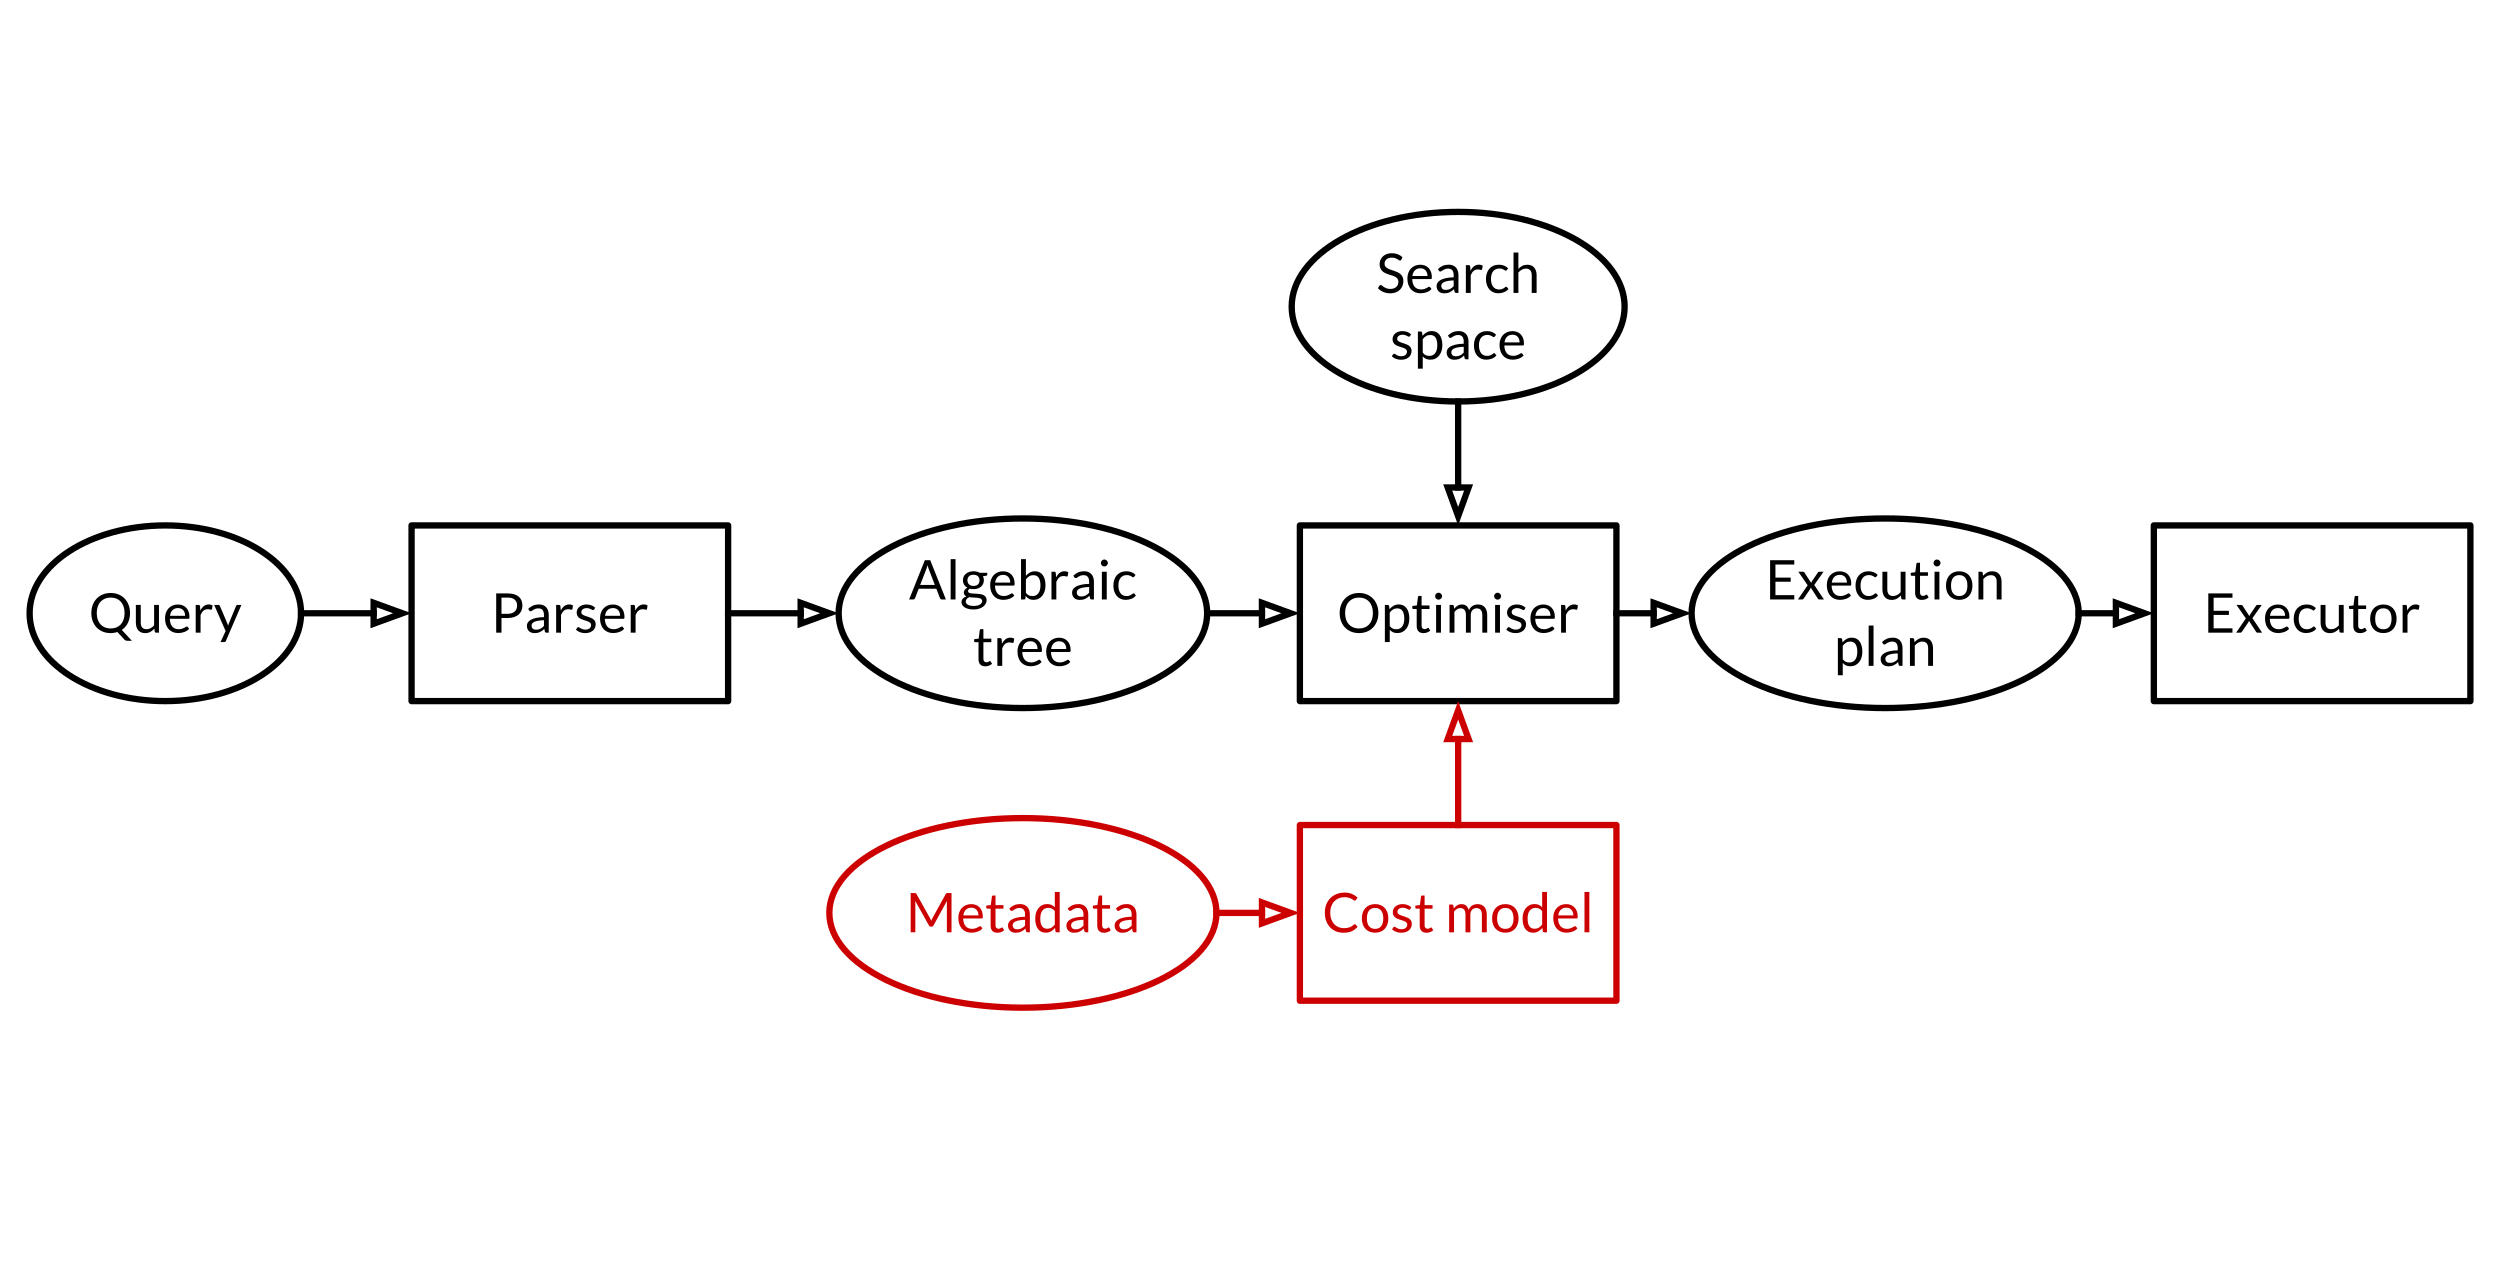 <svg version="1.1" viewBox="0.0 0.0 1581.286 807.0" fill="none" stroke="none" stroke-linecap="square" stroke-miterlimit="10" xmlns:xlink="http://www.w3.org/1999/xlink" xmlns="http://www.w3.org/2000/svg"><clipPath id="p.0"><path d="m0 0l1581.286 0l0 807.0l-1581.286 0l0 -807.0z" clip-rule="nonzero"/></clipPath><g clip-path="url(#p.0)"><path fill="#000000" fill-opacity="0.0" d="m0 0l1581.286 0l0 807.0l-1581.286 0z" fill-rule="evenodd"/><path fill="#000000" fill-opacity="0.0" d="m1362.336 332.337l200.22 0l0 111.118l-200.22 0z" fill-rule="evenodd"/><path stroke="#000000" stroke-width="4.0" stroke-linejoin="round" stroke-linecap="butt" d="m1362.336 332.337l200.22 0l0 111.118l-200.22 0z" fill-rule="evenodd"/><path fill="#000000" d="m1412.07 375.348l0 2.734l-11.922 0l0 8.25l9.656 0l0 2.625l-9.656 0l0 8.484l11.922 0l0 2.734l-15.297 0l0 -24.828l15.297 0zm8.463 15.828l-5.906 -8.547l2.953 0q0.391 0 0.562 0.125q0.172 0.109 0.312 0.344l4.297 6.578q0.156 -0.484 0.453 -0.969l3.766 -5.547q0.172 -0.25 0.344 -0.391q0.188 -0.141 0.438 -0.141l2.844 0l-5.906 8.375l6.156 9.172l-2.969 0q-0.375 0 -0.594 -0.203q-0.219 -0.203 -0.359 -0.438l-4.422 -6.875q-0.125 0.5 -0.359 0.891l-4.094 5.984q-0.172 0.234 -0.375 0.438q-0.188 0.203 -0.547 0.203l-2.75 0l6.156 -9.0zm20.31 -8.828q1.578 0 2.906 0.531q1.328 0.516 2.297 1.516q0.984 1.0 1.516 2.469q0.547 1.453 0.547 3.328q0 0.734 -0.156 0.984q-0.156 0.234 -0.578 0.234l-11.688 0q0.031 1.656 0.453 2.891q0.422 1.234 1.141 2.062q0.734 0.812 1.734 1.219q1.0 0.406 2.25 0.406q1.172 0 2.0 -0.266q0.844 -0.266 1.453 -0.578q0.609 -0.312 1.016 -0.578q0.406 -0.266 0.703 -0.266q0.375 0 0.594 0.281l0.859 1.141q-0.578 0.688 -1.375 1.203q-0.797 0.5 -1.703 0.828q-0.906 0.328 -1.875 0.5q-0.969 0.172 -1.922 0.172q-1.828 0 -3.359 -0.609q-1.531 -0.625 -2.656 -1.812q-1.109 -1.188 -1.734 -2.938q-0.625 -1.75 -0.625 -4.016q0 -1.844 0.562 -3.438q0.562 -1.594 1.609 -2.766q1.062 -1.172 2.594 -1.828q1.531 -0.672 3.438 -0.672zm0.062 2.266q-2.234 0 -3.516 1.297q-1.281 1.281 -1.594 3.578l9.547 0q0 -1.078 -0.297 -1.969q-0.297 -0.891 -0.875 -1.531q-0.562 -0.656 -1.391 -1.016q-0.812 -0.359 -1.875 -0.359zm23.113 1.125q-0.141 0.188 -0.281 0.297q-0.125 0.109 -0.391 0.109q-0.266 0 -0.562 -0.219q-0.297 -0.219 -0.766 -0.469q-0.469 -0.266 -1.141 -0.484q-0.672 -0.219 -1.641 -0.219q-1.281 0 -2.266 0.469q-0.984 0.453 -1.656 1.328q-0.672 0.859 -1.016 2.094q-0.328 1.219 -0.328 2.75q0 1.594 0.359 2.828q0.375 1.234 1.031 2.078q0.656 0.844 1.594 1.281q0.953 0.438 2.125 0.438q1.125 0 1.844 -0.266q0.734 -0.266 1.219 -0.594q0.5 -0.328 0.797 -0.594q0.312 -0.266 0.625 -0.266q0.406 0 0.594 0.281l0.875 1.141q-1.156 1.391 -2.875 2.047q-1.703 0.656 -3.609 0.656q-1.656 0 -3.062 -0.609q-1.406 -0.609 -2.453 -1.766q-1.031 -1.156 -1.641 -2.828q-0.594 -1.688 -0.594 -3.828q0 -1.969 0.547 -3.625q0.547 -1.672 1.594 -2.875q1.047 -1.203 2.594 -1.875q1.547 -0.672 3.531 -0.672q1.844 0 3.25 0.594q1.422 0.594 2.516 1.688l-0.812 1.109zm6.887 -3.109l0 11.188q0 2.0 0.906 3.094q0.922 1.078 2.781 1.078q1.344 0 2.531 -0.641q1.203 -0.641 2.219 -1.781l0 -12.938l3.078 0l0 17.547l-1.828 0q-0.672 0 -0.844 -0.641l-0.234 -1.891q-1.141 1.266 -2.562 2.047q-1.422 0.766 -3.266 0.766q-1.438 0 -2.547 -0.469q-1.094 -0.484 -1.844 -1.344q-0.734 -0.875 -1.109 -2.109q-0.375 -1.234 -0.375 -2.719l0 -11.188l3.094 0zm21.909 17.828q-2.078 0 -3.203 -1.156q-1.109 -1.172 -1.109 -3.359l0 -10.734l-2.109 0q-0.281 0 -0.469 -0.156q-0.188 -0.172 -0.188 -0.516l0 -1.234l2.875 -0.359l0.703 -5.438q0.047 -0.25 0.234 -0.406q0.188 -0.172 0.484 -0.172l1.562 0l0 6.047l5.016 0l0 2.234l-5.016 0l0 10.531q0 1.109 0.531 1.656q0.531 0.531 1.391 0.531q0.484 0 0.828 -0.125q0.359 -0.141 0.625 -0.297q0.266 -0.156 0.438 -0.281q0.188 -0.125 0.328 -0.125q0.234 0 0.422 0.281l0.906 1.484q-0.797 0.734 -1.922 1.172q-1.125 0.422 -2.328 0.422zm14.724 -18.109q1.922 0 3.469 0.641q1.547 0.641 2.625 1.828q1.094 1.172 1.672 2.844q0.578 1.672 0.578 3.734q0 2.078 -0.578 3.75q-0.578 1.656 -1.672 2.844q-1.078 1.172 -2.625 1.812q-1.547 0.625 -3.469 0.625q-1.922 0 -3.484 -0.625q-1.547 -0.641 -2.641 -1.812q-1.094 -1.188 -1.688 -2.844q-0.578 -1.672 -0.578 -3.75q0 -2.062 0.578 -3.734q0.594 -1.672 1.688 -2.844q1.094 -1.188 2.641 -1.828q1.562 -0.641 3.484 -0.641zm0 15.656q2.594 0 3.875 -1.734q1.281 -1.75 1.281 -4.859q0 -3.141 -1.281 -4.891q-1.281 -1.75 -3.875 -1.75q-1.328 0 -2.297 0.453q-0.969 0.453 -1.625 1.297q-0.641 0.844 -0.969 2.094q-0.312 1.234 -0.312 2.797q0 1.562 0.312 2.797q0.328 1.219 0.969 2.062q0.656 0.844 1.625 1.297q0.969 0.438 2.297 0.438zm12.159 2.172l0 -17.547l1.766 0q0.5 0 0.688 0.188q0.203 0.188 0.266 0.656l0.203 2.734q0.906 -1.828 2.234 -2.859q1.328 -1.031 3.109 -1.031q0.719 0 1.312 0.172q0.594 0.156 1.094 0.453l-0.391 2.297q-0.125 0.438 -0.547 0.438q-0.234 0 -0.75 -0.156q-0.5 -0.172 -1.391 -0.172q-1.609 0 -2.703 0.938q-1.078 0.922 -1.812 2.719l0 11.172l-3.078 0z" fill-rule="nonzero"/><path fill="#000000" fill-opacity="0.0" d="m922.303 253.938l0 78.394" fill-rule="evenodd"/><path stroke="#000000" stroke-width="4.0" stroke-linejoin="round" stroke-linecap="butt" d="m922.303 253.938l0 54.394" fill-rule="evenodd"/><path stroke="#000000" stroke-width="4.0" stroke-linecap="butt" d="m915.696 308.332l6.607 18.152l6.607 -18.152z" fill-rule="evenodd"/><path fill="#000000" fill-opacity="0.0" d="m190.413 387.898l69.921 0" fill-rule="evenodd"/><path stroke="#000000" stroke-width="4.0" stroke-linejoin="round" stroke-linecap="butt" d="m190.413 387.898l45.921 0" fill-rule="evenodd"/><path stroke="#000000" stroke-width="4.0" stroke-linecap="butt" d="m236.335 394.505l18.152 -6.607l-18.152 -6.607z" fill-rule="evenodd"/><path fill="#000000" fill-opacity="0.0" d="m260.322 332.339l200.22 0l0 111.118l-200.22 0z" fill-rule="evenodd"/><path stroke="#000000" stroke-width="4.0" stroke-linejoin="round" stroke-linecap="butt" d="m260.322 332.339l200.22 0l0 111.118l-200.22 0z" fill-rule="evenodd"/><path fill="#000000" d="m317.196 390.896l0 9.281l-3.344 0l0 -24.828l7.328 0q2.359 0 4.094 0.547q1.75 0.547 2.891 1.547q1.141 1.0 1.703 2.422q0.562 1.422 0.562 3.172q0 1.734 -0.609 3.172q-0.594 1.438 -1.766 2.484q-1.172 1.031 -2.906 1.625q-1.734 0.578 -3.969 0.578l-3.984 0zm0 -2.672l3.984 0q1.438 0 2.531 -0.375q1.109 -0.391 1.859 -1.078q0.75 -0.688 1.125 -1.641q0.375 -0.953 0.375 -2.094q0 -2.375 -1.469 -3.703q-1.453 -1.344 -4.422 -1.344l-3.984 0l0 10.234zm29.894 11.953l-1.375 0q-0.438 0 -0.719 -0.141q-0.281 -0.141 -0.359 -0.594l-0.359 -1.625q-0.688 0.625 -1.344 1.125q-0.656 0.484 -1.391 0.828q-0.719 0.344 -1.547 0.516q-0.828 0.172 -1.828 0.172q-1.031 0 -1.922 -0.281q-0.891 -0.297 -1.547 -0.859q-0.656 -0.578 -1.047 -1.453q-0.391 -0.875 -0.391 -2.078q0 -1.031 0.562 -1.984q0.578 -0.969 1.844 -1.719q1.281 -0.75 3.344 -1.219q2.062 -0.484 5.047 -0.547l0 -1.375q0 -2.031 -0.875 -3.078q-0.875 -1.062 -2.594 -1.062q-1.125 0 -1.906 0.297q-0.766 0.281 -1.328 0.641q-0.562 0.344 -0.969 0.641q-0.406 0.281 -0.797 0.281q-0.312 0 -0.547 -0.156q-0.234 -0.172 -0.375 -0.422l-0.562 -0.984q1.469 -1.406 3.141 -2.094q1.688 -0.688 3.734 -0.688q1.469 0 2.609 0.484q1.141 0.484 1.922 1.359q0.781 0.859 1.172 2.094q0.406 1.219 0.406 2.688l0 11.234zm-8.0 -1.891q0.812 0 1.484 -0.156q0.672 -0.172 1.266 -0.469q0.609 -0.312 1.156 -0.734q0.547 -0.438 1.062 -1.0l0 -3.656q-2.125 0.078 -3.625 0.344q-1.484 0.266 -2.422 0.703q-0.938 0.438 -1.359 1.031q-0.422 0.578 -0.422 1.312q0 0.688 0.219 1.188q0.219 0.5 0.594 0.828q0.391 0.312 0.906 0.469q0.531 0.141 1.141 0.141zm12.68 1.891l0 -17.547l1.766 0q0.5 0 0.688 0.188q0.203 0.188 0.266 0.656l0.203 2.734q0.906 -1.828 2.234 -2.859q1.328 -1.031 3.109 -1.031q0.719 0 1.312 0.172q0.594 0.156 1.094 0.453l-0.391 2.297q-0.125 0.438 -0.547 0.438q-0.234 0 -0.75 -0.156q-0.5 -0.172 -1.391 -0.172q-1.609 0 -2.703 0.938q-1.078 0.922 -1.812 2.719l0 11.172l-3.078 0zm24.013 -14.656q-0.203 0.375 -0.641 0.375q-0.266 0 -0.594 -0.188q-0.328 -0.188 -0.812 -0.422q-0.469 -0.234 -1.125 -0.438q-0.656 -0.203 -1.562 -0.203q-0.781 0 -1.406 0.203q-0.609 0.203 -1.062 0.547q-0.438 0.344 -0.672 0.812q-0.234 0.453 -0.234 0.984q0 0.688 0.391 1.141q0.391 0.438 1.031 0.766q0.641 0.328 1.453 0.594q0.812 0.25 1.672 0.531q0.859 0.281 1.672 0.641q0.812 0.344 1.453 0.859q0.641 0.516 1.031 1.281q0.391 0.75 0.391 1.797q0 1.219 -0.438 2.25q-0.422 1.031 -1.281 1.781q-0.844 0.75 -2.078 1.188q-1.219 0.438 -2.828 0.438q-1.844 0 -3.344 -0.594q-1.484 -0.609 -2.516 -1.547l0.719 -1.172q0.141 -0.219 0.328 -0.344q0.203 -0.125 0.516 -0.125q0.312 0 0.656 0.25q0.344 0.234 0.828 0.531q0.5 0.297 1.203 0.547q0.703 0.234 1.766 0.234q0.891 0 1.562 -0.234q0.688 -0.234 1.125 -0.625q0.453 -0.406 0.672 -0.922q0.219 -0.531 0.219 -1.109q0 -0.734 -0.391 -1.203q-0.391 -0.484 -1.031 -0.812q-0.641 -0.344 -1.469 -0.594q-0.812 -0.25 -1.672 -0.531q-0.859 -0.281 -1.688 -0.625q-0.812 -0.359 -1.453 -0.891q-0.641 -0.547 -1.031 -1.328q-0.391 -0.797 -0.391 -1.922q0 -1.0 0.406 -1.922q0.422 -0.938 1.219 -1.641q0.797 -0.703 1.953 -1.109q1.172 -0.422 2.656 -0.422q1.734 0 3.109 0.547q1.375 0.547 2.375 1.5l-0.688 1.125zm11.947 -3.172q1.578 0 2.906 0.531q1.328 0.516 2.297 1.516q0.984 1.0 1.516 2.469q0.547 1.453 0.547 3.328q0 0.734 -0.156 0.984q-0.156 0.234 -0.578 0.234l-11.688 0q0.031 1.656 0.453 2.891q0.422 1.234 1.141 2.062q0.734 0.812 1.734 1.219q1.0 0.406 2.25 0.406q1.172 0 2.0 -0.266q0.844 -0.266 1.453 -0.578q0.609 -0.312 1.016 -0.578q0.406 -0.266 0.703 -0.266q0.375 0 0.594 0.281l0.859 1.141q-0.578 0.688 -1.375 1.203q-0.797 0.5 -1.703 0.828q-0.906 0.328 -1.875 0.5q-0.969 0.172 -1.922 0.172q-1.828 0 -3.359 -0.609q-1.531 -0.625 -2.656 -1.812q-1.109 -1.188 -1.734 -2.938q-0.625 -1.75 -0.625 -4.016q0 -1.844 0.562 -3.438q0.562 -1.594 1.609 -2.766q1.062 -1.172 2.594 -1.828q1.531 -0.672 3.438 -0.672zm0.062 2.266q-2.234 0 -3.516 1.297q-1.281 1.281 -1.594 3.578l9.547 0q0 -1.078 -0.297 -1.969q-0.297 -0.891 -0.875 -1.531q-0.562 -0.656 -1.391 -1.016q-0.812 -0.359 -1.875 -0.359zm11.144 15.562l0 -17.547l1.766 0q0.5 0 0.688 0.188q0.203 0.188 0.266 0.656l0.203 2.734q0.906 -1.828 2.234 -2.859q1.328 -1.031 3.109 -1.031q0.719 0 1.312 0.172q0.594 0.156 1.094 0.453l-0.391 2.297q-0.125 0.438 -0.547 0.438q-0.234 0 -0.75 -0.156q-0.5 -0.172 -1.391 -0.172q-1.609 0 -2.703 0.938q-1.078 0.922 -1.812 2.719l0 11.172l-3.078 0z" fill-rule="nonzero"/><path fill="#000000" fill-opacity="0.0" d="m460.542 387.898l69.89 0" fill-rule="evenodd"/><path stroke="#000000" stroke-width="4.0" stroke-linejoin="round" stroke-linecap="butt" d="m460.542 387.898l45.89 0" fill-rule="evenodd"/><path stroke="#000000" stroke-width="4.0" stroke-linecap="butt" d="m506.432 394.505l18.152 -6.607l-18.152 -6.607z" fill-rule="evenodd"/><path fill="#000000" fill-opacity="0.0" d="m18.728 387.898l0 0c0 -30.684 38.433 -55.559 85.843 -55.559l0 0c47.41 0 85.843 24.875 85.843 55.559l0 0c0 30.684 -38.433 55.559 -85.843 55.559l0 0c-47.41 0 -85.843 -24.875 -85.843 -55.559z" fill-rule="evenodd"/><path stroke="#000000" stroke-width="4.0" stroke-linejoin="round" stroke-linecap="butt" d="m18.728 387.898l0 0c0 -30.684 38.433 -55.559 85.843 -55.559l0 0c47.41 0 85.843 24.875 85.843 55.559l0 0c0 30.684 -38.433 55.559 -85.843 55.559l0 0c-47.41 0 -85.843 -24.875 -85.843 -55.559z" fill-rule="evenodd"/><path fill="#000000" d="m82.252 387.771q0 1.75 -0.359 3.328q-0.344 1.578 -1.031 2.938q-0.672 1.359 -1.641 2.469q-0.969 1.109 -2.188 1.922l6.375 6.875l-2.766 0q-0.625 0 -1.109 -0.172q-0.484 -0.172 -0.891 -0.609l-4.359 -4.75q-0.984 0.312 -2.062 0.484q-1.062 0.188 -2.219 0.188q-2.734 0 -5.0 -0.922q-2.25 -0.938 -3.859 -2.609q-1.609 -1.688 -2.5 -4.016q-0.875 -2.328 -0.875 -5.125q0 -2.797 0.875 -5.125q0.891 -2.328 2.5 -4.016q1.609 -1.688 3.859 -2.625q2.266 -0.938 5.0 -0.938q2.734 0 5.0 0.938q2.266 0.938 3.875 2.625q1.609 1.688 2.484 4.016q0.891 2.328 0.891 5.125zm-3.453 0q0 -2.281 -0.625 -4.094q-0.625 -1.828 -1.766 -3.078q-1.141 -1.266 -2.766 -1.938q-1.625 -0.688 -3.641 -0.688q-2.0 0 -3.625 0.688q-1.625 0.672 -2.781 1.938q-1.156 1.25 -1.781 3.078q-0.609 1.812 -0.609 4.094q0 2.281 0.609 4.094q0.625 1.812 1.781 3.078q1.156 1.25 2.781 1.922q1.625 0.656 3.625 0.656q2.016 0 3.641 -0.656q1.625 -0.672 2.766 -1.922q1.141 -1.266 1.766 -3.078q0.625 -1.812 0.625 -4.094zm10.234 -5.141l0 11.188q0 2.0 0.906 3.094q0.922 1.078 2.781 1.078q1.344 0 2.531 -0.641q1.203 -0.641 2.219 -1.781l0 -12.938l3.078 0l0 17.547l-1.828 0q-0.672 0 -0.844 -0.641l-0.234 -1.891q-1.141 1.266 -2.562 2.047q-1.422 0.766 -3.266 0.766q-1.438 0 -2.547 -0.469q-1.094 -0.484 -1.844 -1.344q-0.734 -0.875 -1.109 -2.109q-0.375 -1.234 -0.375 -2.719l0 -11.188l3.094 0zm23.55 -0.281q1.578 0 2.906 0.531q1.328 0.516 2.297 1.516q0.984 1.0 1.516 2.469q0.547 1.453 0.547 3.328q0 0.734 -0.156 0.984q-0.156 0.234 -0.578 0.234l-11.688 0q0.031 1.656 0.453 2.891q0.422 1.234 1.141 2.062q0.734 0.812 1.734 1.219q1.0 0.406 2.25 0.406q1.172 0 2.0 -0.266q0.844 -0.266 1.453 -0.578q0.609 -0.312 1.016 -0.578q0.406 -0.266 0.703 -0.266q0.375 0 0.594 0.281l0.859 1.141q-0.578 0.688 -1.375 1.203q-0.797 0.5 -1.703 0.828q-0.906 0.328 -1.875 0.5q-0.969 0.172 -1.922 0.172q-1.828 0 -3.359 -0.609q-1.531 -0.625 -2.656 -1.812q-1.109 -1.188 -1.734 -2.938q-0.625 -1.75 -0.625 -4.016q0 -1.844 0.562 -3.438q0.562 -1.594 1.609 -2.766q1.062 -1.172 2.594 -1.828q1.531 -0.672 3.438 -0.672zm0.062 2.266q-2.234 0 -3.516 1.297q-1.281 1.281 -1.594 3.578l9.547 0q0 -1.078 -0.297 -1.969q-0.297 -0.891 -0.875 -1.531q-0.562 -0.656 -1.391 -1.016q-0.812 -0.359 -1.875 -0.359zm11.144 15.562l0 -17.547l1.766 0q0.5 0 0.688 0.188q0.203 0.188 0.266 0.656l0.203 2.734q0.906 -1.828 2.234 -2.859q1.328 -1.031 3.109 -1.031q0.719 0 1.312 0.172q0.594 0.156 1.094 0.453l-0.391 2.297q-0.125 0.438 -0.547 0.438q-0.234 0 -0.75 -0.156q-0.5 -0.172 -1.391 -0.172q-1.609 0 -2.703 0.938q-1.078 0.922 -1.812 2.719l0 11.172l-3.078 0zm19.107 5.188q-0.156 0.344 -0.391 0.547q-0.234 0.203 -0.719 0.203l-2.281 0l3.203 -6.953l-7.234 -16.531l2.656 0q0.406 0 0.625 0.203q0.234 0.188 0.328 0.438l4.703 11.047q0.156 0.391 0.266 0.766q0.109 0.375 0.203 0.781q0.125 -0.406 0.234 -0.781q0.125 -0.375 0.281 -0.781l4.562 -11.031q0.094 -0.281 0.344 -0.453q0.266 -0.188 0.547 -0.188l2.469 0l-9.797 22.734z" fill-rule="nonzero"/><path fill="#000000" fill-opacity="0.0" d="m1022.413 387.896l47.528 0" fill-rule="evenodd"/><path stroke="#000000" stroke-width="4.0" stroke-linejoin="round" stroke-linecap="butt" d="m1022.413 387.896l23.528 0" fill-rule="evenodd"/><path stroke="#000000" stroke-width="4.0" stroke-linecap="butt" d="m1045.941 394.503l18.152 -6.607l-18.152 -6.607z" fill-rule="evenodd"/><path fill="#000000" fill-opacity="0.0" d="m1314.801 387.898l47.527 0" fill-rule="evenodd"/><path stroke="#000000" stroke-width="4.0" stroke-linejoin="round" stroke-linecap="butt" d="m1314.801 387.898l23.528 0" fill-rule="evenodd"/><path stroke="#000000" stroke-width="4.0" stroke-linecap="butt" d="m1338.328 394.505l18.152 -6.607l-18.152 -6.607z" fill-rule="evenodd"/><path fill="#000000" fill-opacity="0.0" d="m817.012 193.986l0 0c0 -33.111 47.141 -59.953 105.291 -59.953l0 0c58.151 0 105.291 26.842 105.291 59.953l0 0c0 33.111 -47.141 59.953 -105.291 59.953l0 0c-58.151 0 -105.291 -26.842 -105.291 -59.953z" fill-rule="evenodd"/><path stroke="#000000" stroke-width="4.0" stroke-linejoin="round" stroke-linecap="butt" d="m817.012 193.986l0 0c0 -33.111 47.141 -59.953 105.291 -59.953l0 0c58.151 0 105.291 26.842 105.291 59.953l0 0c0 33.111 -47.141 59.953 -105.291 59.953l0 0c-58.151 0 -105.291 -26.842 -105.291 -59.953z" fill-rule="evenodd"/><path fill="#000000" d="m886.279 164.312q-0.156 0.266 -0.328 0.391q-0.172 0.125 -0.453 0.125q-0.297 0 -0.688 -0.281q-0.391 -0.297 -0.984 -0.656q-0.594 -0.359 -1.438 -0.641q-0.844 -0.297 -2.031 -0.297q-1.125 0 -2.0 0.297q-0.859 0.297 -1.453 0.828q-0.578 0.516 -0.875 1.219q-0.281 0.703 -0.281 1.516q0 1.031 0.5 1.719q0.516 0.688 1.359 1.172q0.844 0.484 1.906 0.844q1.062 0.359 2.172 0.734q1.125 0.375 2.188 0.859q1.078 0.469 1.906 1.203q0.844 0.734 1.359 1.797q0.516 1.047 0.516 2.594q0 1.625 -0.562 3.062q-0.547 1.422 -1.625 2.484q-1.062 1.047 -2.609 1.656q-1.547 0.609 -3.531 0.609q-2.406 0 -4.391 -0.875q-1.984 -0.875 -3.391 -2.375l0.969 -1.594q0.141 -0.188 0.344 -0.312q0.203 -0.125 0.438 -0.125q0.375 0 0.844 0.391q0.469 0.375 1.156 0.844q0.703 0.469 1.703 0.859q1.0 0.391 2.438 0.391q1.188 0 2.125 -0.328q0.938 -0.328 1.578 -0.922q0.656 -0.594 1.0 -1.422q0.359 -0.844 0.359 -1.859q0 -1.125 -0.516 -1.844q-0.516 -0.719 -1.344 -1.203q-0.828 -0.5 -1.906 -0.828q-1.062 -0.344 -2.188 -0.688q-1.109 -0.359 -2.172 -0.828q-1.062 -0.469 -1.891 -1.219q-0.828 -0.75 -1.344 -1.859q-0.516 -1.125 -0.516 -2.766q0 -1.312 0.516 -2.547q0.516 -1.234 1.484 -2.188q0.969 -0.953 2.391 -1.516q1.438 -0.578 3.281 -0.578q2.078 0 3.797 0.656q1.719 0.656 3.0 1.906l-0.812 1.594zm12.118 3.125q1.578 0 2.906 0.531q1.328 0.516 2.297 1.516q0.984 1.0 1.516 2.469q0.547 1.453 0.547 3.328q0 0.734 -0.156 0.984q-0.156 0.234 -0.578 0.234l-11.688 0q0.031 1.656 0.453 2.891q0.422 1.234 1.141 2.062q0.734 0.812 1.734 1.219q1.0 0.406 2.25 0.406q1.172 0 2.0 -0.266q0.844 -0.266 1.453 -0.578q0.609 -0.312 1.016 -0.578q0.406 -0.266 0.703 -0.266q0.375 0 0.594 0.281l0.859 1.141q-0.578 0.688 -1.375 1.203q-0.797 0.5 -1.703 0.828q-0.906 0.328 -1.875 0.5q-0.969 0.172 -1.922 0.172q-1.828 0 -3.359 -0.609q-1.531 -0.625 -2.656 -1.812q-1.109 -1.188 -1.734 -2.938q-0.625 -1.75 -0.625 -4.016q0 -1.844 0.562 -3.438q0.562 -1.594 1.609 -2.766q1.062 -1.172 2.594 -1.828q1.531 -0.672 3.438 -0.672zm0.062 2.266q-2.234 0 -3.516 1.297q-1.281 1.281 -1.594 3.578l9.547 0q0 -1.078 -0.297 -1.969q-0.297 -0.891 -0.875 -1.531q-0.562 -0.656 -1.391 -1.016q-0.812 -0.359 -1.875 -0.359zm24.035 15.562l-1.375 0q-0.438 0 -0.719 -0.141q-0.281 -0.141 -0.359 -0.594l-0.359 -1.625q-0.688 0.625 -1.344 1.125q-0.656 0.484 -1.391 0.828q-0.719 0.344 -1.547 0.516q-0.828 0.172 -1.828 0.172q-1.031 0 -1.922 -0.281q-0.891 -0.297 -1.547 -0.859q-0.656 -0.578 -1.047 -1.453q-0.391 -0.875 -0.391 -2.078q0 -1.031 0.562 -1.984q0.578 -0.969 1.844 -1.719q1.281 -0.75 3.344 -1.219q2.062 -0.484 5.047 -0.547l0 -1.375q0 -2.031 -0.875 -3.078q-0.875 -1.062 -2.594 -1.062q-1.125 0 -1.906 0.297q-0.766 0.281 -1.328 0.641q-0.562 0.344 -0.969 0.641q-0.406 0.281 -0.797 0.281q-0.312 0 -0.547 -0.156q-0.234 -0.172 -0.375 -0.422l-0.562 -0.984q1.469 -1.406 3.141 -2.094q1.688 -0.688 3.734 -0.688q1.469 0 2.609 0.484q1.141 0.484 1.922 1.359q0.781 0.859 1.172 2.094q0.406 1.219 0.406 2.688l0 11.234zm-8.0 -1.891q0.812 0 1.484 -0.156q0.672 -0.172 1.266 -0.469q0.609 -0.312 1.156 -0.734q0.547 -0.438 1.062 -1.0l0 -3.656q-2.125 0.078 -3.625 0.344q-1.484 0.266 -2.422 0.703q-0.938 0.438 -1.359 1.031q-0.422 0.578 -0.422 1.312q0 0.688 0.219 1.188q0.219 0.5 0.594 0.828q0.391 0.312 0.906 0.469q0.531 0.141 1.141 0.141zm12.68 1.891l0 -17.547l1.766 0q0.5 0 0.688 0.188q0.203 0.188 0.266 0.656l0.203 2.734q0.906 -1.828 2.234 -2.859q1.328 -1.031 3.109 -1.031q0.719 0 1.312 0.172q0.594 0.156 1.094 0.453l-0.391 2.297q-0.125 0.438 -0.547 0.438q-0.234 0 -0.75 -0.156q-0.5 -0.172 -1.391 -0.172q-1.609 0 -2.703 0.938q-1.078 0.922 -1.812 2.719l0 11.172l-3.078 0zm25.935 -14.438q-0.141 0.188 -0.281 0.297q-0.125 0.109 -0.391 0.109q-0.266 0 -0.562 -0.219q-0.297 -0.219 -0.766 -0.469q-0.469 -0.266 -1.141 -0.484q-0.672 -0.219 -1.641 -0.219q-1.281 0 -2.266 0.469q-0.984 0.453 -1.656 1.328q-0.672 0.859 -1.016 2.094q-0.328 1.219 -0.328 2.75q0 1.594 0.359 2.828q0.375 1.234 1.031 2.078q0.656 0.844 1.594 1.281q0.953 0.438 2.125 0.438q1.125 0 1.844 -0.266q0.734 -0.266 1.219 -0.594q0.5 -0.328 0.797 -0.594q0.312 -0.266 0.625 -0.266q0.406 0 0.594 0.281l0.875 1.141q-1.156 1.391 -2.875 2.047q-1.703 0.656 -3.609 0.656q-1.656 0 -3.062 -0.609q-1.406 -0.609 -2.453 -1.766q-1.031 -1.156 -1.641 -2.828q-0.594 -1.688 -0.594 -3.828q0 -1.969 0.547 -3.625q0.547 -1.672 1.594 -2.875q1.047 -1.203 2.594 -1.875q1.547 -0.672 3.531 -0.672q1.844 0 3.25 0.594q1.422 0.594 2.516 1.688l-0.812 1.109zm4.216 14.438l0 -25.531l3.078 0l0 10.328q1.125 -1.188 2.5 -1.906q1.375 -0.719 3.156 -0.719q1.438 0 2.531 0.484q1.109 0.469 1.844 1.344q0.734 0.875 1.109 2.109q0.391 1.219 0.391 2.719l0 11.172l-3.094 0l0 -11.172q0 -2.0 -0.906 -3.094q-0.906 -1.109 -2.781 -1.109q-1.359 0 -2.547 0.672q-1.188 0.656 -2.203 1.781l0 12.922l-3.078 0z" fill-rule="nonzero"/><path fill="#000000" d="m891.838 212.609q-0.203 0.375 -0.641 0.375q-0.266 0 -0.594 -0.188q-0.328 -0.188 -0.812 -0.422q-0.469 -0.234 -1.125 -0.438q-0.656 -0.203 -1.562 -0.203q-0.781 0 -1.406 0.203q-0.609 0.203 -1.062 0.547q-0.438 0.344 -0.672 0.812q-0.234 0.453 -0.234 0.984q0 0.688 0.391 1.141q0.391 0.438 1.031 0.766q0.641 0.328 1.453 0.594q0.812 0.25 1.672 0.531q0.859 0.281 1.672 0.641q0.812 0.344 1.453 0.859q0.641 0.516 1.031 1.281q0.391 0.75 0.391 1.797q0 1.219 -0.438 2.25q-0.422 1.031 -1.281 1.781q-0.844 0.75 -2.078 1.188q-1.219 0.438 -2.828 0.438q-1.844 0 -3.344 -0.594q-1.484 -0.609 -2.516 -1.547l0.719 -1.172q0.141 -0.219 0.328 -0.344q0.203 -0.125 0.516 -0.125q0.312 0 0.656 0.25q0.344 0.234 0.828 0.531q0.5 0.297 1.203 0.547q0.703 0.234 1.766 0.234q0.891 0 1.562 -0.234q0.688 -0.234 1.125 -0.625q0.453 -0.406 0.672 -0.922q0.219 -0.531 0.219 -1.109q0 -0.734 -0.391 -1.203q-0.391 -0.484 -1.031 -0.812q-0.641 -0.344 -1.469 -0.594q-0.812 -0.25 -1.672 -0.531q-0.859 -0.281 -1.688 -0.625q-0.812 -0.359 -1.453 -0.891q-0.641 -0.547 -1.031 -1.328q-0.391 -0.797 -0.391 -1.922q0 -1.0 0.406 -1.922q0.422 -0.938 1.219 -1.641q0.797 -0.703 1.953 -1.109q1.172 -0.422 2.656 -0.422q1.734 0 3.109 0.547q1.375 0.547 2.375 1.5l-0.688 1.125zm4.994 20.594l0 -23.484l1.828 0q0.672 0 0.844 0.641l0.25 2.078q1.125 -1.375 2.578 -2.203q1.453 -0.828 3.328 -0.828q1.516 0 2.734 0.578q1.234 0.578 2.094 1.719q0.875 1.125 1.344 2.812q0.469 1.672 0.469 3.859q0 1.938 -0.516 3.609q-0.516 1.672 -1.5 2.906q-0.969 1.219 -2.375 1.922q-1.406 0.703 -3.172 0.703q-1.641 0 -2.797 -0.531q-1.141 -0.547 -2.031 -1.531l0 7.75l-3.078 0zm7.812 -21.312q-1.5 0 -2.641 0.703q-1.141 0.688 -2.094 1.953l0 8.484q0.859 1.156 1.859 1.625q1.016 0.453 2.266 0.453q2.453 0 3.766 -1.75q1.312 -1.75 1.312 -4.984q0 -1.719 -0.312 -2.938q-0.297 -1.234 -0.875 -2.016q-0.562 -0.797 -1.391 -1.156q-0.828 -0.375 -1.891 -0.375zm24.208 15.375l-1.375 0q-0.438 0 -0.719 -0.141q-0.281 -0.141 -0.359 -0.594l-0.359 -1.625q-0.688 0.625 -1.344 1.125q-0.656 0.484 -1.391 0.828q-0.719 0.344 -1.547 0.516q-0.828 0.172 -1.828 0.172q-1.031 0 -1.922 -0.281q-0.891 -0.297 -1.547 -0.859q-0.656 -0.578 -1.047 -1.453q-0.391 -0.875 -0.391 -2.078q0 -1.031 0.562 -1.984q0.578 -0.969 1.844 -1.719q1.281 -0.75 3.344 -1.219q2.062 -0.484 5.047 -0.547l0 -1.375q0 -2.031 -0.875 -3.078q-0.875 -1.062 -2.594 -1.062q-1.125 0 -1.906 0.297q-0.766 0.281 -1.328 0.641q-0.562 0.344 -0.969 0.641q-0.406 0.281 -0.797 0.281q-0.312 0 -0.547 -0.156q-0.234 -0.172 -0.375 -0.422l-0.562 -0.984q1.469 -1.406 3.141 -2.094q1.688 -0.688 3.734 -0.688q1.469 0 2.609 0.484q1.141 0.484 1.922 1.359q0.781 0.859 1.172 2.094q0.406 1.219 0.406 2.688l0 11.234zm-8.0 -1.891q0.812 0 1.484 -0.156q0.672 -0.172 1.266 -0.469q0.609 -0.312 1.156 -0.734q0.547 -0.438 1.062 -1.0l0 -3.656q-2.125 0.078 -3.625 0.344q-1.484 0.266 -2.422 0.703q-0.938 0.438 -1.359 1.031q-0.422 0.578 -0.422 1.312q0 0.688 0.219 1.188q0.219 0.5 0.594 0.828q0.391 0.312 0.906 0.469q0.531 0.141 1.141 0.141zm24.649 -12.547q-0.141 0.188 -0.281 0.297q-0.125 0.109 -0.391 0.109q-0.266 0 -0.562 -0.219q-0.297 -0.219 -0.766 -0.469q-0.469 -0.266 -1.141 -0.484q-0.672 -0.219 -1.641 -0.219q-1.281 0 -2.266 0.469q-0.984 0.453 -1.656 1.328q-0.672 0.859 -1.016 2.094q-0.328 1.219 -0.328 2.75q0 1.594 0.359 2.828q0.375 1.234 1.031 2.078q0.656 0.844 1.594 1.281q0.953 0.438 2.125 0.438q1.125 0 1.844 -0.266q0.734 -0.266 1.219 -0.594q0.5 -0.328 0.797 -0.594q0.312 -0.266 0.625 -0.266q0.406 0 0.594 0.281l0.875 1.141q-1.156 1.391 -2.875 2.047q-1.703 0.656 -3.609 0.656q-1.656 0 -3.062 -0.609q-1.406 -0.609 -2.453 -1.766q-1.031 -1.156 -1.641 -2.828q-0.594 -1.688 -0.594 -3.828q0 -1.969 0.547 -3.625q0.547 -1.672 1.594 -2.875q1.047 -1.203 2.594 -1.875q1.547 -0.672 3.531 -0.672q1.844 0 3.25 0.594q1.422 0.594 2.516 1.688l-0.812 1.109zm11.169 -3.391q1.578 0 2.906 0.531q1.328 0.516 2.297 1.516q0.984 1.0 1.516 2.469q0.547 1.453 0.547 3.328q0 0.734 -0.156 0.984q-0.156 0.234 -0.578 0.234l-11.688 0q0.031 1.656 0.453 2.891q0.422 1.234 1.141 2.062q0.734 0.812 1.734 1.219q1.0 0.406 2.25 0.406q1.172 0 2.0 -0.266q0.844 -0.266 1.453 -0.578q0.609 -0.312 1.016 -0.578q0.406 -0.266 0.703 -0.266q0.375 0 0.594 0.281l0.859 1.141q-0.578 0.688 -1.375 1.203q-0.797 0.5 -1.703 0.828q-0.906 0.328 -1.875 0.5q-0.969 0.172 -1.922 0.172q-1.828 0 -3.359 -0.609q-1.531 -0.625 -2.656 -1.812q-1.109 -1.188 -1.734 -2.938q-0.625 -1.75 -0.625 -4.016q0 -1.844 0.562 -3.438q0.562 -1.594 1.609 -2.766q1.062 -1.172 2.594 -1.828q1.531 -0.672 3.438 -0.672zm0.062 2.266q-2.234 0 -3.516 1.297q-1.281 1.281 -1.594 3.578l9.547 0q0 -1.078 -0.297 -1.969q-0.297 -0.891 -0.875 -1.531q-0.562 -0.656 -1.391 -1.016q-0.812 -0.359 -1.875 -0.359z" fill-rule="nonzero"/><path fill="#000000" fill-opacity="0.0" d="m530.446 387.898l0 0c0 -33.111 52.182 -59.953 116.551 -59.953l0 0c64.369 0 116.551 26.842 116.551 59.953l0 0c0 33.111 -52.182 59.953 -116.551 59.953l0 0c-64.369 0 -116.551 -26.842 -116.551 -59.953z" fill-rule="evenodd"/><path stroke="#000000" stroke-width="4.0" stroke-linejoin="round" stroke-linecap="butt" d="m530.446 387.898l0 0c0 -33.111 52.182 -59.953 116.551 -59.953l0 0c64.369 0 116.551 26.842 116.551 59.953l0 0c0 33.111 -52.182 59.953 -116.551 59.953l0 0c-64.369 0 -116.551 -26.842 -116.551 -59.953z" fill-rule="evenodd"/><path fill="#000000" d="m598.298 379.178l-2.594 0q-0.453 0 -0.734 -0.219q-0.266 -0.234 -0.406 -0.578l-2.328 -6.0l-11.141 0l-2.312 6.0q-0.125 0.312 -0.422 0.562q-0.297 0.234 -0.734 0.234l-2.594 0l9.938 -24.828l3.406 0l9.922 24.828zm-16.266 -9.219l9.266 0l-3.891 -10.109q-0.375 -0.922 -0.75 -2.328q-0.188 0.703 -0.375 1.312q-0.172 0.594 -0.344 1.047l-3.906 10.078zm22.347 -16.312l0 25.531l-3.078 0l0 -25.531l3.078 0zm11.356 7.688q1.141 0 2.141 0.25q1.0 0.25 1.812 0.734l4.766 0l0 1.141q0 0.578 -0.734 0.734l-1.984 0.266q0.578 1.141 0.578 2.516q0 1.281 -0.5 2.344q-0.484 1.047 -1.359 1.797q-0.875 0.734 -2.078 1.141q-1.203 0.391 -2.641 0.391q-1.234 0 -2.328 -0.297q-0.547 0.344 -0.844 0.75q-0.281 0.391 -0.281 0.781q0 0.625 0.5 0.953q0.516 0.312 1.344 0.453q0.828 0.125 1.875 0.172q1.062 0.031 2.156 0.109q1.109 0.078 2.172 0.266q1.062 0.188 1.891 0.625q0.828 0.438 1.328 1.203q0.5 0.75 0.5 1.969q0 1.125 -0.562 2.172q-0.562 1.062 -1.625 1.891q-1.047 0.828 -2.578 1.312q-1.516 0.5 -3.438 0.5q-1.922 0 -3.375 -0.391q-1.453 -0.375 -2.406 -1.016q-0.953 -0.641 -1.438 -1.484q-0.469 -0.844 -0.469 -1.75q0 -1.312 0.828 -2.219q0.828 -0.906 2.266 -1.438q-0.75 -0.359 -1.188 -0.938q-0.438 -0.578 -0.438 -1.547q0 -0.375 0.125 -0.781q0.141 -0.422 0.422 -0.812q0.297 -0.406 0.703 -0.766q0.422 -0.359 0.984 -0.641q-1.312 -0.719 -2.047 -1.922q-0.734 -1.219 -0.734 -2.828q0 -1.281 0.484 -2.328q0.5 -1.047 1.391 -1.781q0.891 -0.734 2.109 -1.125q1.219 -0.406 2.672 -0.406zm5.484 18.797q0 -0.656 -0.375 -1.047q-0.359 -0.406 -0.984 -0.625q-0.625 -0.219 -1.438 -0.312q-0.812 -0.109 -1.719 -0.156q-0.891 -0.047 -1.828 -0.094q-0.938 -0.047 -1.797 -0.188q-0.984 0.469 -1.609 1.141q-0.609 0.672 -0.609 1.609q0 0.594 0.297 1.094q0.312 0.516 0.938 0.891q0.625 0.375 1.562 0.594q0.953 0.219 2.234 0.219q1.25 0 2.234 -0.234q0.984 -0.219 1.672 -0.641q0.688 -0.406 1.047 -0.984q0.375 -0.578 0.375 -1.266zm-5.484 -9.531q0.938 0 1.656 -0.25q0.719 -0.266 1.203 -0.734q0.484 -0.469 0.719 -1.109q0.25 -0.656 0.25 -1.438q0 -1.609 -0.984 -2.562q-0.969 -0.953 -2.844 -0.953q-1.859 0 -2.844 0.953q-0.969 0.953 -0.969 2.562q0 0.781 0.25 1.438q0.25 0.641 0.734 1.109q0.484 0.469 1.188 0.734q0.719 0.25 1.641 0.25zm18.756 -9.25q1.578 0 2.906 0.531q1.328 0.516 2.297 1.516q0.984 1.0 1.516 2.469q0.547 1.453 0.547 3.328q0 0.734 -0.156 0.984q-0.156 0.234 -0.578 0.234l-11.688 0q0.031 1.656 0.453 2.891q0.422 1.234 1.141 2.062q0.734 0.812 1.734 1.219q1.0 0.406 2.25 0.406q1.172 0 2.0 -0.266q0.844 -0.266 1.453 -0.578q0.609 -0.312 1.016 -0.578q0.406 -0.266 0.703 -0.266q0.375 0 0.594 0.281l0.859 1.141q-0.578 0.688 -1.375 1.203q-0.797 0.5 -1.703 0.828q-0.906 0.328 -1.875 0.5q-0.969 0.172 -1.922 0.172q-1.828 0 -3.359 -0.609q-1.531 -0.625 -2.656 -1.812q-1.109 -1.188 -1.734 -2.938q-0.625 -1.75 -0.625 -4.016q0 -1.844 0.562 -3.438q0.562 -1.594 1.609 -2.766q1.062 -1.172 2.594 -1.828q1.531 -0.672 3.438 -0.672zm0.062 2.266q-2.234 0 -3.516 1.297q-1.281 1.281 -1.594 3.578l9.547 0q0 -1.078 -0.297 -1.969q-0.297 -0.891 -0.875 -1.531q-0.562 -0.656 -1.391 -1.016q-0.812 -0.359 -1.875 -0.359zm11.254 15.562l0 -25.531l3.094 0l0 10.516q1.094 -1.266 2.5 -2.031q1.422 -0.781 3.234 -0.781q1.531 0 2.75 0.578q1.234 0.562 2.094 1.703q0.875 1.125 1.344 2.797q0.469 1.672 0.469 3.859q0 1.938 -0.531 3.609q-0.516 1.672 -1.5 2.906q-0.969 1.219 -2.391 1.922q-1.406 0.703 -3.172 0.703q-1.688 0 -2.875 -0.656q-1.188 -0.672 -2.078 -1.844l-0.156 1.594q-0.141 0.656 -0.797 0.656l-1.984 0zm7.828 -15.375q-1.516 0 -2.656 0.703q-1.125 0.688 -2.078 1.953l0 8.484q0.828 1.156 1.844 1.625q1.016 0.453 2.266 0.453q2.453 0 3.766 -1.75q1.328 -1.75 1.328 -4.984q0 -1.719 -0.312 -2.938q-0.297 -1.234 -0.875 -2.016q-0.562 -0.797 -1.406 -1.156q-0.828 -0.375 -1.875 -0.375zm11.435 15.375l0 -17.547l1.766 0q0.5 0 0.688 0.188q0.203 0.188 0.266 0.656l0.203 2.734q0.906 -1.828 2.234 -2.859q1.328 -1.031 3.109 -1.031q0.719 0 1.312 0.172q0.594 0.156 1.094 0.453l-0.391 2.297q-0.125 0.438 -0.547 0.438q-0.234 0 -0.75 -0.156q-0.5 -0.172 -1.391 -0.172q-1.609 0 -2.703 0.938q-1.078 0.922 -1.812 2.719l0 11.172l-3.078 0zm26.857 0l-1.375 0q-0.438 0 -0.719 -0.141q-0.281 -0.141 -0.359 -0.594l-0.359 -1.625q-0.688 0.625 -1.344 1.125q-0.656 0.484 -1.391 0.828q-0.719 0.344 -1.547 0.516q-0.828 0.172 -1.828 0.172q-1.031 0 -1.922 -0.281q-0.891 -0.297 -1.547 -0.859q-0.656 -0.578 -1.047 -1.453q-0.391 -0.875 -0.391 -2.078q0 -1.031 0.562 -1.984q0.578 -0.969 1.844 -1.719q1.281 -0.75 3.344 -1.219q2.062 -0.484 5.047 -0.547l0 -1.375q0 -2.031 -0.875 -3.078q-0.875 -1.062 -2.594 -1.062q-1.125 0 -1.906 0.297q-0.766 0.281 -1.328 0.641q-0.562 0.344 -0.969 0.641q-0.406 0.281 -0.797 0.281q-0.312 0 -0.547 -0.156q-0.234 -0.172 -0.375 -0.422l-0.562 -0.984q1.469 -1.406 3.141 -2.094q1.688 -0.688 3.734 -0.688q1.469 0 2.609 0.484q1.141 0.484 1.922 1.359q0.781 0.859 1.172 2.094q0.406 1.219 0.406 2.688l0 11.234zm-8.0 -1.891q0.812 0 1.484 -0.156q0.672 -0.172 1.266 -0.469q0.609 -0.312 1.156 -0.734q0.547 -0.438 1.062 -1.0l0 -3.656q-2.125 0.078 -3.625 0.344q-1.484 0.266 -2.422 0.703q-0.938 0.438 -1.359 1.031q-0.422 0.578 -0.422 1.312q0 0.688 0.219 1.188q0.219 0.5 0.594 0.828q0.391 0.312 0.906 0.469q0.531 0.141 1.141 0.141zm16.102 -15.656l0 17.547l-3.078 0l0 -17.547l3.078 0zm0.703 -5.516q0 0.453 -0.188 0.844q-0.172 0.391 -0.484 0.688q-0.297 0.297 -0.703 0.484q-0.391 0.172 -0.844 0.172q-0.453 0 -0.844 -0.172q-0.391 -0.188 -0.703 -0.484q-0.297 -0.297 -0.469 -0.688q-0.172 -0.391 -0.172 -0.844q0 -0.453 0.172 -0.859q0.172 -0.406 0.469 -0.703q0.312 -0.312 0.703 -0.484q0.391 -0.172 0.844 -0.172q0.453 0 0.844 0.172q0.406 0.172 0.703 0.484q0.312 0.297 0.484 0.703q0.188 0.406 0.188 0.859zm16.716 8.625q-0.141 0.188 -0.281 0.297q-0.125 0.109 -0.391 0.109q-0.266 0 -0.562 -0.219q-0.297 -0.219 -0.766 -0.469q-0.469 -0.266 -1.141 -0.484q-0.672 -0.219 -1.641 -0.219q-1.281 0 -2.266 0.469q-0.984 0.453 -1.656 1.328q-0.672 0.859 -1.016 2.094q-0.328 1.219 -0.328 2.75q0 1.594 0.359 2.828q0.375 1.234 1.031 2.078q0.656 0.844 1.594 1.281q0.953 0.438 2.125 0.438q1.125 0 1.844 -0.266q0.734 -0.266 1.219 -0.594q0.5 -0.328 0.797 -0.594q0.312 -0.266 0.625 -0.266q0.406 0 0.594 0.281l0.875 1.141q-1.156 1.391 -2.875 2.047q-1.703 0.656 -3.609 0.656q-1.656 0 -3.062 -0.609q-1.406 -0.609 -2.453 -1.766q-1.031 -1.156 -1.641 -2.828q-0.594 -1.688 -0.594 -3.828q0 -1.969 0.547 -3.625q0.547 -1.672 1.594 -2.875q1.047 -1.203 2.594 -1.875q1.547 -0.672 3.531 -0.672q1.844 0 3.25 0.594q1.422 0.594 2.516 1.688l-0.812 1.109z" fill-rule="nonzero"/><path fill="#000000" d="m623.235 421.459q-2.078 0 -3.203 -1.156q-1.109 -1.172 -1.109 -3.359l0 -10.734l-2.109 0q-0.281 0 -0.469 -0.156q-0.188 -0.172 -0.188 -0.516l0 -1.234l2.875 -0.359l0.703 -5.438q0.047 -0.25 0.234 -0.406q0.188 -0.172 0.484 -0.172l1.562 0l0 6.047l5.016 0l0 2.234l-5.016 0l0 10.531q0 1.109 0.531 1.656q0.531 0.531 1.391 0.531q0.484 0 0.828 -0.125q0.359 -0.141 0.625 -0.297q0.266 -0.156 0.438 -0.281q0.188 -0.125 0.328 -0.125q0.234 0 0.422 0.281l0.906 1.484q-0.797 0.734 -1.922 1.172q-1.125 0.422 -2.328 0.422zm7.614 -0.281l0 -17.547l1.766 0q0.5 0 0.688 0.188q0.203 0.188 0.266 0.656l0.203 2.734q0.906 -1.828 2.234 -2.859q1.328 -1.031 3.109 -1.031q0.719 0 1.312 0.172q0.594 0.156 1.094 0.453l-0.391 2.297q-0.125 0.438 -0.547 0.438q-0.234 0 -0.75 -0.156q-0.5 -0.172 -1.391 -0.172q-1.609 0 -2.703 0.938q-1.078 0.922 -1.812 2.719l0 11.172l-3.078 0zm20.919 -17.828q1.578 0 2.906 0.531q1.328 0.516 2.297 1.516q0.984 1.0 1.516 2.469q0.547 1.453 0.547 3.328q0 0.734 -0.156 0.984q-0.156 0.234 -0.578 0.234l-11.688 0q0.031 1.656 0.453 2.891q0.422 1.234 1.141 2.062q0.734 0.812 1.734 1.219q1.0 0.406 2.25 0.406q1.172 0 2.0 -0.266q0.844 -0.266 1.453 -0.578q0.609 -0.312 1.016 -0.578q0.406 -0.266 0.703 -0.266q0.375 0 0.594 0.281l0.859 1.141q-0.578 0.688 -1.375 1.203q-0.797 0.5 -1.703 0.828q-0.906 0.328 -1.875 0.5q-0.969 0.172 -1.922 0.172q-1.828 0 -3.359 -0.609q-1.531 -0.625 -2.656 -1.812q-1.109 -1.188 -1.734 -2.938q-0.625 -1.75 -0.625 -4.016q0 -1.844 0.562 -3.438q0.562 -1.594 1.609 -2.766q1.062 -1.172 2.594 -1.828q1.531 -0.672 3.438 -0.672zm0.062 2.266q-2.234 0 -3.516 1.297q-1.281 1.281 -1.594 3.578l9.547 0q0 -1.078 -0.297 -1.969q-0.297 -0.891 -0.875 -1.531q-0.562 -0.656 -1.391 -1.016q-0.812 -0.359 -1.875 -0.359zm18.097 -2.266q1.578 0 2.906 0.531q1.328 0.516 2.297 1.516q0.984 1.0 1.516 2.469q0.547 1.453 0.547 3.328q0 0.734 -0.156 0.984q-0.156 0.234 -0.578 0.234l-11.688 0q0.031 1.656 0.453 2.891q0.422 1.234 1.141 2.062q0.734 0.812 1.734 1.219q1.0 0.406 2.25 0.406q1.172 0 2.0 -0.266q0.844 -0.266 1.453 -0.578q0.609 -0.312 1.016 -0.578q0.406 -0.266 0.703 -0.266q0.375 0 0.594 0.281l0.859 1.141q-0.578 0.688 -1.375 1.203q-0.797 0.5 -1.703 0.828q-0.906 0.328 -1.875 0.5q-0.969 0.172 -1.922 0.172q-1.828 0 -3.359 -0.609q-1.531 -0.625 -2.656 -1.812q-1.109 -1.188 -1.734 -2.938q-0.625 -1.75 -0.625 -4.016q0 -1.844 0.562 -3.438q0.562 -1.594 1.609 -2.766q1.062 -1.172 2.594 -1.828q1.531 -0.672 3.438 -0.672zm0.062 2.266q-2.234 0 -3.516 1.297q-1.281 1.281 -1.594 3.578l9.547 0q0 -1.078 -0.297 -1.969q-0.297 -0.891 -0.875 -1.531q-0.562 -0.656 -1.391 -1.016q-0.812 -0.359 -1.875 -0.359z" fill-rule="nonzero"/><path fill="#000000" fill-opacity="0.0" d="m1069.95 387.898l0 0c0 -33.111 54.812 -59.953 122.425 -59.953l0 0c67.614 0 122.425 26.842 122.425 59.953l0 0c0 33.111 -54.812 59.953 -122.425 59.953l0 0c-67.614 0 -122.425 -26.842 -122.425 -59.953z" fill-rule="evenodd"/><path stroke="#000000" stroke-width="4.0" stroke-linejoin="round" stroke-linecap="butt" d="m1069.95 387.898l0 0c0 -33.111 54.812 -59.953 122.425 -59.953l0 0c67.614 0 122.425 26.842 122.425 59.953l0 0c0 33.111 -54.812 59.953 -122.425 59.953l0 0c-67.614 0 -122.425 -26.842 -122.425 -59.953z" fill-rule="evenodd"/><path fill="#000000" d="m1134.913 354.35l0 2.734l-11.922 0l0 8.25l9.656 0l0 2.625l-9.656 0l0 8.484l11.922 0l0 2.734l-15.297 0l0 -24.828l15.297 0zm8.463 15.828l-5.906 -8.547l2.953 0q0.391 0 0.562 0.125q0.172 0.109 0.312 0.344l4.297 6.578q0.156 -0.484 0.453 -0.969l3.766 -5.547q0.172 -0.25 0.344 -0.391q0.188 -0.141 0.438 -0.141l2.844 0l-5.906 8.375l6.156 9.172l-2.969 0q-0.375 0 -0.594 -0.203q-0.219 -0.203 -0.359 -0.438l-4.422 -6.875q-0.125 0.5 -0.359 0.891l-4.094 5.984q-0.172 0.234 -0.375 0.438q-0.188 0.203 -0.547 0.203l-2.75 0l6.156 -9.0zm20.31 -8.828q1.578 0 2.906 0.531q1.328 0.516 2.297 1.516q0.984 1.0 1.516 2.469q0.547 1.453 0.547 3.328q0 0.734 -0.156 0.984q-0.156 0.234 -0.578 0.234l-11.688 0q0.031 1.656 0.453 2.891q0.422 1.234 1.141 2.062q0.734 0.812 1.734 1.219q1.0 0.406 2.25 0.406q1.172 0 2.0 -0.266q0.844 -0.266 1.453 -0.578q0.609 -0.312 1.016 -0.578q0.406 -0.266 0.703 -0.266q0.375 0 0.594 0.281l0.859 1.141q-0.578 0.688 -1.375 1.203q-0.797 0.5 -1.703 0.828q-0.906 0.328 -1.875 0.5q-0.969 0.172 -1.922 0.172q-1.828 0 -3.359 -0.609q-1.531 -0.625 -2.656 -1.812q-1.109 -1.188 -1.734 -2.938q-0.625 -1.75 -0.625 -4.016q0 -1.844 0.562 -3.438q0.562 -1.594 1.609 -2.766q1.062 -1.172 2.594 -1.828q1.531 -0.672 3.438 -0.672zm0.062 2.266q-2.234 0 -3.516 1.297q-1.281 1.281 -1.594 3.578l9.547 0q0 -1.078 -0.297 -1.969q-0.297 -0.891 -0.875 -1.531q-0.562 -0.656 -1.391 -1.016q-0.812 -0.359 -1.875 -0.359zm23.113 1.125q-0.141 0.188 -0.281 0.297q-0.125 0.109 -0.391 0.109q-0.266 0 -0.562 -0.219q-0.297 -0.219 -0.766 -0.469q-0.469 -0.266 -1.141 -0.484q-0.672 -0.219 -1.641 -0.219q-1.281 0 -2.266 0.469q-0.984 0.453 -1.656 1.328q-0.672 0.859 -1.016 2.094q-0.328 1.219 -0.328 2.75q0 1.594 0.359 2.828q0.375 1.234 1.031 2.078q0.656 0.844 1.594 1.281q0.953 0.438 2.125 0.438q1.125 0 1.844 -0.266q0.734 -0.266 1.219 -0.594q0.5 -0.328 0.797 -0.594q0.312 -0.266 0.625 -0.266q0.406 0 0.594 0.281l0.875 1.141q-1.156 1.391 -2.875 2.047q-1.703 0.656 -3.609 0.656q-1.656 0 -3.062 -0.609q-1.406 -0.609 -2.453 -1.766q-1.031 -1.156 -1.641 -2.828q-0.594 -1.688 -0.594 -3.828q0 -1.969 0.547 -3.625q0.547 -1.672 1.594 -2.875q1.047 -1.203 2.594 -1.875q1.547 -0.672 3.531 -0.672q1.844 0 3.25 0.594q1.422 0.594 2.516 1.688l-0.812 1.109zm6.887 -3.109l0 11.188q0 2.0 0.906 3.094q0.922 1.078 2.781 1.078q1.344 0 2.531 -0.641q1.203 -0.641 2.219 -1.781l0 -12.938l3.078 0l0 17.547l-1.828 0q-0.672 0 -0.844 -0.641l-0.234 -1.891q-1.141 1.266 -2.562 2.047q-1.422 0.766 -3.266 0.766q-1.438 0 -2.547 -0.469q-1.094 -0.484 -1.844 -1.344q-0.734 -0.875 -1.109 -2.109q-0.375 -1.234 -0.375 -2.719l0 -11.188l3.094 0zm21.909 17.828q-2.078 0 -3.203 -1.156q-1.109 -1.172 -1.109 -3.359l0 -10.734l-2.109 0q-0.281 0 -0.469 -0.156q-0.188 -0.172 -0.188 -0.516l0 -1.234l2.875 -0.359l0.703 -5.438q0.047 -0.25 0.234 -0.406q0.188 -0.172 0.484 -0.172l1.562 0l0 6.047l5.016 0l0 2.234l-5.016 0l0 10.531q0 1.109 0.531 1.656q0.531 0.531 1.391 0.531q0.484 0 0.828 -0.125q0.359 -0.141 0.625 -0.297q0.266 -0.156 0.438 -0.281q0.188 -0.125 0.328 -0.125q0.234 0 0.422 0.281l0.906 1.484q-0.797 0.734 -1.922 1.172q-1.125 0.422 -2.328 0.422zm11.036 -17.828l0 17.547l-3.078 0l0 -17.547l3.078 0zm0.703 -5.516q0 0.453 -0.188 0.844q-0.172 0.391 -0.484 0.688q-0.297 0.297 -0.703 0.484q-0.391 0.172 -0.844 0.172q-0.453 0 -0.844 -0.172q-0.391 -0.188 -0.703 -0.484q-0.297 -0.297 -0.469 -0.688q-0.172 -0.391 -0.172 -0.844q0 -0.453 0.172 -0.859q0.172 -0.406 0.469 -0.703q0.312 -0.312 0.703 -0.484q0.391 -0.172 0.844 -0.172q0.453 0 0.844 0.172q0.406 0.172 0.703 0.484q0.312 0.297 0.484 0.703q0.188 0.406 0.188 0.859zm11.856 5.234q1.922 0 3.469 0.641q1.547 0.641 2.625 1.828q1.094 1.172 1.672 2.844q0.578 1.672 0.578 3.734q0 2.078 -0.578 3.75q-0.578 1.656 -1.672 2.844q-1.078 1.172 -2.625 1.812q-1.547 0.625 -3.469 0.625q-1.922 0 -3.484 -0.625q-1.547 -0.641 -2.641 -1.812q-1.094 -1.188 -1.688 -2.844q-0.578 -1.672 -0.578 -3.75q0 -2.062 0.578 -3.734q0.594 -1.672 1.688 -2.844q1.094 -1.188 2.641 -1.828q1.562 -0.641 3.484 -0.641zm0 15.656q2.594 0 3.875 -1.734q1.281 -1.75 1.281 -4.859q0 -3.141 -1.281 -4.891q-1.281 -1.75 -3.875 -1.75q-1.328 0 -2.297 0.453q-0.969 0.453 -1.625 1.297q-0.641 0.844 -0.969 2.094q-0.312 1.234 -0.312 2.797q0 1.562 0.312 2.797q0.328 1.219 0.969 2.062q0.656 0.844 1.625 1.297q0.969 0.438 2.297 0.438zm12.159 2.172l0 -17.547l1.828 0q0.672 0 0.844 0.641l0.234 1.906q1.141 -1.266 2.547 -2.047q1.422 -0.781 3.281 -0.781q1.438 0 2.531 0.484q1.109 0.469 1.844 1.344q0.734 0.875 1.109 2.109q0.391 1.219 0.391 2.719l0 11.172l-3.094 0l0 -11.172q0 -2.0 -0.906 -3.094q-0.906 -1.109 -2.781 -1.109q-1.359 0 -2.547 0.672q-1.188 0.656 -2.203 1.781l0 12.922l-3.078 0z" fill-rule="nonzero"/><path fill="#000000" d="m1162.486 427.115l0 -23.484l1.828 0q0.672 0 0.844 0.641l0.25 2.078q1.125 -1.375 2.578 -2.203q1.453 -0.828 3.328 -0.828q1.516 0 2.734 0.578q1.234 0.578 2.094 1.719q0.875 1.125 1.344 2.812q0.469 1.672 0.469 3.859q0 1.938 -0.516 3.609q-0.516 1.672 -1.5 2.906q-0.969 1.219 -2.375 1.922q-1.406 0.703 -3.172 0.703q-1.641 0 -2.797 -0.531q-1.141 -0.547 -2.031 -1.531l0 7.75l-3.078 0zm7.812 -21.312q-1.5 0 -2.641 0.703q-1.141 0.688 -2.094 1.953l0 8.484q0.859 1.156 1.859 1.625q1.016 0.453 2.266 0.453q2.453 0 3.766 -1.75q1.312 -1.75 1.312 -4.984q0 -1.719 -0.312 -2.938q-0.297 -1.234 -0.875 -2.016q-0.562 -0.797 -1.391 -1.156q-0.828 -0.375 -1.891 -0.375zm14.74 -10.156l0 25.531l-3.078 0l0 -25.531l3.078 0zm18.341 25.531l-1.375 0q-0.438 0 -0.719 -0.141q-0.281 -0.141 -0.359 -0.594l-0.359 -1.625q-0.688 0.625 -1.344 1.125q-0.656 0.484 -1.391 0.828q-0.719 0.344 -1.547 0.516q-0.828 0.172 -1.828 0.172q-1.031 0 -1.922 -0.281q-0.891 -0.297 -1.547 -0.859q-0.656 -0.578 -1.047 -1.453q-0.391 -0.875 -0.391 -2.078q0 -1.031 0.562 -1.984q0.578 -0.969 1.844 -1.719q1.281 -0.75 3.344 -1.219q2.062 -0.484 5.047 -0.547l0 -1.375q0 -2.031 -0.875 -3.078q-0.875 -1.062 -2.594 -1.062q-1.125 0 -1.906 0.297q-0.766 0.281 -1.328 0.641q-0.562 0.344 -0.969 0.641q-0.406 0.281 -0.797 0.281q-0.312 0 -0.547 -0.156q-0.234 -0.172 -0.375 -0.422l-0.562 -0.984q1.469 -1.406 3.141 -2.094q1.688 -0.688 3.734 -0.688q1.469 0 2.609 0.484q1.141 0.484 1.922 1.359q0.781 0.859 1.172 2.094q0.406 1.219 0.406 2.688l0 11.234zm-8.0 -1.891q0.812 0 1.484 -0.156q0.672 -0.172 1.266 -0.469q0.609 -0.312 1.156 -0.734q0.547 -0.438 1.062 -1.0l0 -3.656q-2.125 0.078 -3.625 0.344q-1.484 0.266 -2.422 0.703q-0.938 0.438 -1.359 1.031q-0.422 0.578 -0.422 1.312q0 0.688 0.219 1.188q0.219 0.5 0.594 0.828q0.391 0.312 0.906 0.469q0.531 0.141 1.141 0.141zm12.68 1.891l0 -17.547l1.828 0q0.672 0 0.844 0.641l0.234 1.906q1.141 -1.266 2.547 -2.047q1.422 -0.781 3.281 -0.781q1.438 0 2.531 0.484q1.109 0.469 1.844 1.344q0.734 0.875 1.109 2.109q0.391 1.219 0.391 2.719l0 11.172l-3.094 0l0 -11.172q0 -2.0 -0.906 -3.094q-0.906 -1.109 -2.781 -1.109q-1.359 0 -2.547 0.672q-1.188 0.656 -2.203 1.781l0 12.922l-3.078 0z" fill-rule="nonzero"/><path fill="#000000" fill-opacity="0.0" d="m822.193 332.337l200.22 0l0 111.118l-200.22 0z" fill-rule="evenodd"/><path stroke="#000000" stroke-width="4.0" stroke-linejoin="round" stroke-linecap="butt" d="m822.193 332.337l200.22 0l0 111.118l-200.22 0z" fill-rule="evenodd"/><path fill="#000000" d="m871.843 387.77q0 2.797 -0.891 5.125q-0.875 2.328 -2.484 4.016q-1.609 1.672 -3.875 2.609q-2.266 0.922 -5.0 0.922q-2.734 0 -5.0 -0.922q-2.25 -0.938 -3.859 -2.609q-1.609 -1.688 -2.5 -4.016q-0.875 -2.328 -0.875 -5.125q0 -2.797 0.875 -5.125q0.891 -2.328 2.5 -4.016q1.609 -1.688 3.859 -2.625q2.266 -0.938 5.0 -0.938q2.734 0 5.0 0.938q2.266 0.938 3.875 2.625q1.609 1.688 2.484 4.016q0.891 2.328 0.891 5.125zm-3.453 0q0 -2.281 -0.625 -4.094q-0.625 -1.828 -1.766 -3.078q-1.141 -1.266 -2.766 -1.938q-1.625 -0.688 -3.641 -0.688q-2.0 0 -3.625 0.688q-1.625 0.672 -2.781 1.938q-1.156 1.25 -1.781 3.078q-0.609 1.812 -0.609 4.094q0 2.281 0.609 4.094q0.625 1.812 1.781 3.078q1.156 1.25 2.781 1.922q1.625 0.656 3.625 0.656q2.016 0 3.641 -0.656q1.625 -0.672 2.766 -1.922q1.141 -1.266 1.766 -3.078q0.625 -1.812 0.625 -4.094zm7.562 18.344l0 -23.484l1.828 0q0.672 0 0.844 0.641l0.25 2.078q1.125 -1.375 2.578 -2.203q1.453 -0.828 3.328 -0.828q1.516 0 2.734 0.578q1.234 0.578 2.094 1.719q0.875 1.125 1.344 2.812q0.469 1.672 0.469 3.859q0 1.938 -0.516 3.609q-0.516 1.672 -1.5 2.906q-0.969 1.219 -2.375 1.922q-1.406 0.703 -3.172 0.703q-1.641 0 -2.797 -0.531q-1.141 -0.547 -2.031 -1.531l0 7.75l-3.078 0zm7.812 -21.312q-1.5 0 -2.641 0.703q-1.141 0.688 -2.094 1.953l0 8.484q0.859 1.156 1.859 1.625q1.016 0.453 2.266 0.453q2.453 0 3.766 -1.75q1.312 -1.75 1.312 -4.984q0 -1.719 -0.312 -2.938q-0.297 -1.234 -0.875 -2.016q-0.562 -0.797 -1.391 -1.156q-0.828 -0.375 -1.891 -0.375zm16.63 15.656q-2.078 0 -3.203 -1.156q-1.109 -1.172 -1.109 -3.359l0 -10.734l-2.109 0q-0.281 0 -0.469 -0.156q-0.188 -0.172 -0.188 -0.516l0 -1.234l2.875 -0.359l0.703 -5.438q0.047 -0.25 0.234 -0.406q0.188 -0.172 0.484 -0.172l1.562 0l0 6.047l5.016 0l0 2.234l-5.016 0l0 10.531q0 1.109 0.531 1.656q0.531 0.531 1.391 0.531q0.484 0 0.828 -0.125q0.359 -0.141 0.625 -0.297q0.266 -0.156 0.438 -0.281q0.188 -0.125 0.328 -0.125q0.234 0 0.422 0.281l0.906 1.484q-0.797 0.734 -1.922 1.172q-1.125 0.422 -2.328 0.422zm11.036 -17.828l0 17.547l-3.078 0l0 -17.547l3.078 0zm0.703 -5.516q0 0.453 -0.188 0.844q-0.172 0.391 -0.484 0.688q-0.297 0.297 -0.703 0.484q-0.391 0.172 -0.844 0.172q-0.453 0 -0.844 -0.172q-0.391 -0.188 -0.703 -0.484q-0.297 -0.297 -0.469 -0.688q-0.172 -0.391 -0.172 -0.844q0 -0.453 0.172 -0.859q0.172 -0.406 0.469 -0.703q0.312 -0.312 0.703 -0.484q0.391 -0.172 0.844 -0.172q0.453 0 0.844 0.172q0.406 0.172 0.703 0.484q0.312 0.297 0.484 0.703q0.188 0.406 0.188 0.859zm4.747 23.062l0 -17.547l1.828 0q0.672 0 0.844 0.641l0.219 1.797q0.969 -1.203 2.172 -1.953q1.203 -0.766 2.797 -0.766q1.797 0 2.891 0.984q1.094 0.984 1.594 2.672q0.359 -0.953 0.953 -1.641q0.594 -0.703 1.344 -1.156q0.75 -0.453 1.578 -0.656q0.844 -0.203 1.719 -0.203q1.375 0 2.453 0.438q1.094 0.438 1.844 1.297q0.766 0.844 1.156 2.094q0.406 1.234 0.406 2.828l0 11.172l-3.094 0l0 -11.172q0 -2.062 -0.906 -3.125q-0.891 -1.078 -2.609 -1.078q-0.766 0 -1.453 0.281q-0.672 0.266 -1.203 0.781q-0.516 0.516 -0.828 1.312q-0.297 0.781 -0.297 1.828l0 11.172l-3.078 0l0 -11.172q0 -2.125 -0.859 -3.156q-0.844 -1.047 -2.469 -1.047q-1.141 0 -2.125 0.625q-0.984 0.609 -1.797 1.672l0 13.078l-3.078 0zm31.874 -17.547l0 17.547l-3.078 0l0 -17.547l3.078 0zm0.703 -5.516q0 0.453 -0.188 0.844q-0.172 0.391 -0.484 0.688q-0.297 0.297 -0.703 0.484q-0.391 0.172 -0.844 0.172q-0.453 0 -0.844 -0.172q-0.391 -0.188 -0.703 -0.484q-0.297 -0.297 -0.469 -0.688q-0.172 -0.391 -0.172 -0.844q0 -0.453 0.172 -0.859q0.172 -0.406 0.469 -0.703q0.312 -0.312 0.703 -0.484q0.391 -0.172 0.844 -0.172q0.453 0 0.844 0.172q0.406 0.172 0.703 0.484q0.312 0.297 0.484 0.703q0.188 0.406 0.188 0.859zm14.794 8.406q-0.203 0.375 -0.641 0.375q-0.266 0 -0.594 -0.188q-0.328 -0.188 -0.812 -0.422q-0.469 -0.234 -1.125 -0.438q-0.656 -0.203 -1.562 -0.203q-0.781 0 -1.406 0.203q-0.609 0.203 -1.062 0.547q-0.438 0.344 -0.672 0.812q-0.234 0.453 -0.234 0.984q0 0.688 0.391 1.141q0.391 0.438 1.031 0.766q0.641 0.328 1.453 0.594q0.812 0.25 1.672 0.531q0.859 0.281 1.672 0.641q0.812 0.344 1.453 0.859q0.641 0.516 1.031 1.281q0.391 0.75 0.391 1.797q0 1.219 -0.438 2.25q-0.422 1.031 -1.281 1.781q-0.844 0.75 -2.078 1.188q-1.219 0.438 -2.828 0.438q-1.844 0 -3.344 -0.594q-1.484 -0.609 -2.516 -1.547l0.719 -1.172q0.141 -0.219 0.328 -0.344q0.203 -0.125 0.516 -0.125q0.312 0 0.656 0.25q0.344 0.234 0.828 0.531q0.5 0.297 1.203 0.547q0.703 0.234 1.766 0.234q0.891 0 1.562 -0.234q0.688 -0.234 1.125 -0.625q0.453 -0.406 0.672 -0.922q0.219 -0.531 0.219 -1.109q0 -0.734 -0.391 -1.203q-0.391 -0.484 -1.031 -0.812q-0.641 -0.344 -1.469 -0.594q-0.812 -0.25 -1.672 -0.531q-0.859 -0.281 -1.688 -0.625q-0.812 -0.359 -1.453 -0.891q-0.641 -0.547 -1.031 -1.328q-0.391 -0.797 -0.391 -1.922q0 -1.0 0.406 -1.922q0.422 -0.938 1.219 -1.641q0.797 -0.703 1.953 -1.109q1.172 -0.422 2.656 -0.422q1.734 0 3.109 0.547q1.375 0.547 2.375 1.5l-0.688 1.125zm11.947 -3.172q1.578 0 2.906 0.531q1.328 0.516 2.297 1.516q0.984 1.0 1.516 2.469q0.547 1.453 0.547 3.328q0 0.734 -0.156 0.984q-0.156 0.234 -0.578 0.234l-11.688 0q0.031 1.656 0.453 2.891q0.422 1.234 1.141 2.062q0.734 0.812 1.734 1.219q1.0 0.406 2.25 0.406q1.172 0 2.0 -0.266q0.844 -0.266 1.453 -0.578q0.609 -0.312 1.016 -0.578q0.406 -0.266 0.703 -0.266q0.375 0 0.594 0.281l0.859 1.141q-0.578 0.688 -1.375 1.203q-0.797 0.5 -1.703 0.828q-0.906 0.328 -1.875 0.5q-0.969 0.172 -1.922 0.172q-1.828 0 -3.359 -0.609q-1.531 -0.625 -2.656 -1.812q-1.109 -1.188 -1.734 -2.938q-0.625 -1.75 -0.625 -4.016q0 -1.844 0.562 -3.438q0.562 -1.594 1.609 -2.766q1.062 -1.172 2.594 -1.828q1.531 -0.672 3.438 -0.672zm0.062 2.266q-2.234 0 -3.516 1.297q-1.281 1.281 -1.594 3.578l9.547 0q0 -1.078 -0.297 -1.969q-0.297 -0.891 -0.875 -1.531q-0.562 -0.656 -1.391 -1.016q-0.812 -0.359 -1.875 -0.359zm11.144 15.562l0 -17.547l1.766 0q0.5 0 0.688 0.188q0.203 0.188 0.266 0.656l0.203 2.734q0.906 -1.828 2.234 -2.859q1.328 -1.031 3.109 -1.031q0.719 0 1.312 0.172q0.594 0.156 1.094 0.453l-0.391 2.297q-0.125 0.438 -0.547 0.438q-0.234 0 -0.75 -0.156q-0.5 -0.172 -1.391 -0.172q-1.609 0 -2.703 0.938q-1.078 0.922 -1.812 2.719l0 11.172l-3.078 0z" fill-rule="nonzero"/><path fill="#000000" fill-opacity="0.0" d="m763.548 387.898l58.646 0" fill-rule="evenodd"/><path stroke="#000000" stroke-width="4.0" stroke-linejoin="round" stroke-linecap="butt" d="m763.549 387.898l34.646 0" fill-rule="evenodd"/><path stroke="#000000" stroke-width="4.0" stroke-linecap="butt" d="m798.194 394.505l18.152 -6.607l-18.152 -6.607z" fill-rule="evenodd"/><path fill="#000000" fill-opacity="0.0" d="m822.194 521.854l200.22 0l0 111.118l-200.22 0z" fill-rule="evenodd"/><path stroke="#cc0000" stroke-width="4.0" stroke-linejoin="round" stroke-linecap="butt" d="m822.194 521.854l200.22 0l0 111.118l-200.22 0z" fill-rule="evenodd"/><path fill="#cc0000" d="m856.925 584.568q0.281 0 0.5 0.219l1.312 1.438q-1.516 1.766 -3.688 2.766q-2.172 0.984 -5.25 0.984q-2.688 0 -4.875 -0.922q-2.172 -0.938 -3.719 -2.609q-1.547 -1.672 -2.391 -4.0q-0.844 -2.344 -0.844 -5.156q0 -2.812 0.906 -5.141q0.906 -2.344 2.547 -4.016q1.656 -1.688 3.953 -2.609q2.297 -0.938 5.062 -0.938q2.75 0 4.719 0.859q1.984 0.844 3.531 2.297l-1.094 1.547q-0.109 0.172 -0.266 0.281q-0.156 0.109 -0.453 0.109q-0.234 0 -0.484 -0.156q-0.25 -0.172 -0.594 -0.406q-0.344 -0.25 -0.812 -0.516q-0.469 -0.281 -1.109 -0.531q-0.641 -0.25 -1.5 -0.406q-0.844 -0.172 -1.953 -0.172q-1.984 0 -3.641 0.688q-1.656 0.688 -2.859 1.953q-1.188 1.266 -1.859 3.094q-0.672 1.812 -0.672 4.062q0 2.328 0.672 4.141q0.672 1.812 1.812 3.078q1.156 1.25 2.734 1.922q1.578 0.656 3.406 0.656q1.109 0 1.984 -0.125q0.891 -0.141 1.641 -0.422q0.75 -0.281 1.391 -0.703q0.656 -0.422 1.312 -1.016q0.297 -0.25 0.578 -0.25zm12.864 -12.703q1.922 0 3.469 0.641q1.547 0.641 2.625 1.828q1.094 1.172 1.672 2.844q0.578 1.672 0.578 3.734q0 2.078 -0.578 3.75q-0.578 1.656 -1.672 2.844q-1.078 1.172 -2.625 1.812q-1.547 0.625 -3.469 0.625q-1.922 0 -3.484 -0.625q-1.547 -0.641 -2.641 -1.812q-1.094 -1.188 -1.688 -2.844q-0.578 -1.672 -0.578 -3.75q0 -2.062 0.578 -3.734q0.594 -1.672 1.688 -2.844q1.094 -1.188 2.641 -1.828q1.562 -0.641 3.484 -0.641zm0 15.656q2.594 0 3.875 -1.734q1.281 -1.75 1.281 -4.859q0 -3.141 -1.281 -4.891q-1.281 -1.75 -3.875 -1.75q-1.328 0 -2.297 0.453q-0.969 0.453 -1.625 1.297q-0.641 0.844 -0.969 2.094q-0.312 1.234 -0.312 2.797q0 1.562 0.312 2.797q0.328 1.219 0.969 2.062q0.656 0.844 1.625 1.297q0.969 0.438 2.297 0.438zm22.206 -12.484q-0.203 0.375 -0.641 0.375q-0.266 0 -0.594 -0.188q-0.328 -0.188 -0.812 -0.422q-0.469 -0.234 -1.125 -0.438q-0.656 -0.203 -1.562 -0.203q-0.781 0 -1.406 0.203q-0.609 0.203 -1.062 0.547q-0.438 0.344 -0.672 0.812q-0.234 0.453 -0.234 0.984q0 0.688 0.391 1.141q0.391 0.438 1.031 0.766q0.641 0.328 1.453 0.594q0.812 0.25 1.672 0.531q0.859 0.281 1.672 0.641q0.812 0.344 1.453 0.859q0.641 0.516 1.031 1.281q0.391 0.75 0.391 1.797q0 1.219 -0.438 2.25q-0.422 1.031 -1.281 1.781q-0.844 0.75 -2.078 1.188q-1.219 0.438 -2.828 0.438q-1.844 0 -3.344 -0.594q-1.484 -0.609 -2.516 -1.547l0.719 -1.172q0.141 -0.219 0.328 -0.344q0.203 -0.125 0.516 -0.125q0.312 0 0.656 0.25q0.344 0.234 0.828 0.531q0.5 0.297 1.203 0.547q0.703 0.234 1.766 0.234q0.891 0 1.562 -0.234q0.688 -0.234 1.125 -0.625q0.453 -0.406 0.672 -0.922q0.219 -0.531 0.219 -1.109q0 -0.734 -0.391 -1.203q-0.391 -0.484 -1.031 -0.812q-0.641 -0.344 -1.469 -0.594q-0.812 -0.25 -1.672 -0.531q-0.859 -0.281 -1.688 -0.625q-0.812 -0.359 -1.453 -0.891q-0.641 -0.547 -1.031 -1.328q-0.391 -0.797 -0.391 -1.922q0 -1.0 0.406 -1.922q0.422 -0.938 1.219 -1.641q0.797 -0.703 1.953 -1.109q1.172 -0.422 2.656 -0.422q1.734 0 3.109 0.547q1.375 0.547 2.375 1.5l-0.688 1.125zm10.306 14.938q-2.078 0 -3.203 -1.156q-1.109 -1.172 -1.109 -3.359l0 -10.734l-2.109 0q-0.281 0 -0.469 -0.156q-0.188 -0.172 -0.188 -0.516l0 -1.234l2.875 -0.359l0.703 -5.438q0.047 -0.25 0.234 -0.406q0.188 -0.172 0.484 -0.172l1.562 0l0 6.047l5.016 0l0 2.234l-5.016 0l0 10.531q0 1.109 0.531 1.656q0.531 0.531 1.391 0.531q0.484 0 0.828 -0.125q0.359 -0.141 0.625 -0.297q0.266 -0.156 0.438 -0.281q0.188 -0.125 0.328 -0.125q0.234 0 0.422 0.281l0.906 1.484q-0.797 0.734 -1.922 1.172q-1.125 0.422 -2.328 0.422zm14.303 -0.281l0 -17.547l1.828 0q0.672 0 0.844 0.641l0.219 1.797q0.969 -1.203 2.172 -1.953q1.203 -0.766 2.797 -0.766q1.797 0 2.891 0.984q1.094 0.984 1.594 2.672q0.359 -0.953 0.953 -1.641q0.594 -0.703 1.344 -1.156q0.75 -0.453 1.578 -0.656q0.844 -0.203 1.719 -0.203q1.375 0 2.453 0.438q1.094 0.438 1.844 1.297q0.766 0.844 1.156 2.094q0.406 1.234 0.406 2.828l0 11.172l-3.094 0l0 -11.172q0 -2.062 -0.906 -3.125q-0.891 -1.078 -2.609 -1.078q-0.766 0 -1.453 0.281q-0.672 0.266 -1.203 0.781q-0.516 0.516 -0.828 1.312q-0.297 0.781 -0.297 1.828l0 11.172l-3.078 0l0 -11.172q0 -2.125 -0.859 -3.156q-0.844 -1.047 -2.469 -1.047q-1.141 0 -2.125 0.625q-0.984 0.609 -1.797 1.672l0 13.078l-3.078 0zm35.562 -17.828q1.922 0 3.469 0.641q1.547 0.641 2.625 1.828q1.094 1.172 1.672 2.844q0.578 1.672 0.578 3.734q0 2.078 -0.578 3.75q-0.578 1.656 -1.672 2.844q-1.078 1.172 -2.625 1.812q-1.547 0.625 -3.469 0.625q-1.922 0 -3.484 -0.625q-1.547 -0.641 -2.641 -1.812q-1.094 -1.188 -1.688 -2.844q-0.578 -1.672 -0.578 -3.75q0 -2.062 0.578 -3.734q0.594 -1.672 1.688 -2.844q1.094 -1.188 2.641 -1.828q1.562 -0.641 3.484 -0.641zm0 15.656q2.594 0 3.875 -1.734q1.281 -1.75 1.281 -4.859q0 -3.141 -1.281 -4.891q-1.281 -1.75 -3.875 -1.75q-1.328 0 -2.297 0.453q-0.969 0.453 -1.625 1.297q-0.641 0.844 -0.969 2.094q-0.312 1.234 -0.312 2.797q0 1.562 0.312 2.797q0.328 1.219 0.969 2.062q0.656 0.844 1.625 1.297q0.969 0.438 2.297 0.438zm24.519 2.172q-0.672 0 -0.844 -0.641l-0.266 -2.125q-1.125 1.359 -2.578 2.188q-1.453 0.828 -3.312 0.828q-1.516 0 -2.75 -0.578q-1.219 -0.594 -2.094 -1.719q-0.859 -1.125 -1.328 -2.797q-0.469 -1.688 -0.469 -3.875q0 -1.938 0.516 -3.609q0.516 -1.672 1.5 -2.906q0.984 -1.234 2.375 -1.922q1.406 -0.703 3.203 -0.703q1.609 0 2.75 0.547q1.141 0.531 2.047 1.531l0 -9.75l3.078 0l0 25.531l-1.828 0zm-5.984 -2.25q1.516 0 2.641 -0.688q1.141 -0.703 2.094 -1.969l0 -8.484q-0.859 -1.141 -1.875 -1.594q-1.0 -0.469 -2.234 -0.469q-2.469 0 -3.781 1.75q-1.312 1.75 -1.312 4.984q0 1.719 0.297 2.938q0.297 1.219 0.859 2.016q0.578 0.781 1.406 1.156q0.828 0.359 1.906 0.359zm19.951 -15.578q1.578 0 2.906 0.531q1.328 0.516 2.297 1.516q0.984 1.0 1.516 2.469q0.547 1.453 0.547 3.328q0 0.734 -0.156 0.984q-0.156 0.234 -0.578 0.234l-11.688 0q0.031 1.656 0.453 2.891q0.422 1.234 1.141 2.062q0.734 0.812 1.734 1.219q1.0 0.406 2.25 0.406q1.172 0 2.0 -0.266q0.844 -0.266 1.453 -0.578q0.609 -0.312 1.016 -0.578q0.406 -0.266 0.703 -0.266q0.375 0 0.594 0.281l0.859 1.141q-0.578 0.688 -1.375 1.203q-0.797 0.5 -1.703 0.828q-0.906 0.328 -1.875 0.5q-0.969 0.172 -1.922 0.172q-1.828 0 -3.359 -0.609q-1.531 -0.625 -2.656 -1.812q-1.109 -1.188 -1.734 -2.938q-0.625 -1.75 -0.625 -4.016q0 -1.844 0.562 -3.438q0.562 -1.594 1.609 -2.766q1.062 -1.172 2.594 -1.828q1.531 -0.672 3.438 -0.672zm0.062 2.266q-2.234 0 -3.516 1.297q-1.281 1.281 -1.594 3.578l9.547 0q0 -1.078 -0.297 -1.969q-0.297 -0.891 -0.875 -1.531q-0.562 -0.656 -1.391 -1.016q-0.812 -0.359 -1.875 -0.359zm14.566 -9.969l0 25.531l-3.078 0l0 -25.531l3.078 0z" fill-rule="nonzero"/><path fill="#000000" fill-opacity="0.0" d="m524.572 577.415l0 0c0 -33.111 54.812 -59.953 122.425 -59.953l0 0c67.614 0 122.425 26.842 122.425 59.953l0 0c0 33.111 -54.812 59.953 -122.425 59.953l0 0c-67.614 0 -122.425 -26.842 -122.425 -59.953z" fill-rule="evenodd"/><path stroke="#cc0000" stroke-width="4.0" stroke-linejoin="round" stroke-linecap="butt" d="m524.572 577.415l0 0c0 -33.111 54.812 -59.953 122.425 -59.953l0 0c67.614 0 122.425 26.842 122.425 59.953l0 0c0 33.111 -54.812 59.953 -122.425 59.953l0 0c-67.614 0 -122.425 -26.842 -122.425 -59.953z" fill-rule="evenodd"/><path fill="#cc0000" d="m588.241 580.726q0.234 0.406 0.422 0.875q0.188 0.453 0.359 0.922q0.172 -0.484 0.359 -0.922q0.188 -0.453 0.438 -0.906l8.406 -15.266q0.219 -0.391 0.453 -0.469q0.25 -0.094 0.703 -0.094l2.469 0l0 24.828l-2.938 0l0 -18.25q0 -0.359 0.016 -0.766q0.016 -0.422 0.047 -0.859l-8.5 15.531q-0.438 0.781 -1.219 0.781l-0.484 0q-0.781 0 -1.203 -0.781l-8.703 -15.578q0.047 0.438 0.062 0.875q0.031 0.438 0.031 0.797l0 18.25l-2.938 0l0 -24.828l2.484 0q0.438 0 0.672 0.094q0.25 0.078 0.484 0.469l8.578 15.297l0 0zm26.134 -8.859q1.578 0 2.906 0.531q1.328 0.516 2.297 1.516q0.984 1.0 1.516 2.469q0.547 1.453 0.547 3.328q0 0.734 -0.156 0.984q-0.156 0.234 -0.578 0.234l-11.688 0q0.031 1.656 0.453 2.891q0.422 1.234 1.141 2.062q0.734 0.812 1.734 1.219q1.0 0.406 2.25 0.406q1.172 0 2.0 -0.266q0.844 -0.266 1.453 -0.578q0.609 -0.312 1.016 -0.578q0.406 -0.266 0.703 -0.266q0.375 0 0.594 0.281l0.859 1.141q-0.578 0.688 -1.375 1.203q-0.797 0.5 -1.703 0.828q-0.906 0.328 -1.875 0.5q-0.969 0.172 -1.922 0.172q-1.828 0 -3.359 -0.609q-1.531 -0.625 -2.656 -1.812q-1.109 -1.188 -1.734 -2.938q-0.625 -1.75 -0.625 -4.016q0 -1.844 0.562 -3.438q0.562 -1.594 1.609 -2.766q1.062 -1.172 2.594 -1.828q1.531 -0.672 3.438 -0.672zm0.062 2.266q-2.234 0 -3.516 1.297q-1.281 1.281 -1.594 3.578l9.547 0q0 -1.078 -0.297 -1.969q-0.297 -0.891 -0.875 -1.531q-0.562 -0.656 -1.391 -1.016q-0.812 -0.359 -1.875 -0.359zm16.457 15.844q-2.078 0 -3.203 -1.156q-1.109 -1.172 -1.109 -3.359l0 -10.734l-2.109 0q-0.281 0 -0.469 -0.156q-0.188 -0.172 -0.188 -0.516l0 -1.234l2.875 -0.359l0.703 -5.438q0.047 -0.25 0.234 -0.406q0.188 -0.172 0.484 -0.172l1.562 0l0 6.047l5.016 0l0 2.234l-5.016 0l0 10.531q0 1.109 0.531 1.656q0.531 0.531 1.391 0.531q0.484 0 0.828 -0.125q0.359 -0.141 0.625 -0.297q0.266 -0.156 0.438 -0.281q0.188 -0.125 0.328 -0.125q0.234 0 0.422 0.281l0.906 1.484q-0.797 0.734 -1.922 1.172q-1.125 0.422 -2.328 0.422zm20.505 -0.281l-1.375 0q-0.438 0 -0.719 -0.141q-0.281 -0.141 -0.359 -0.594l-0.359 -1.625q-0.688 0.625 -1.344 1.125q-0.656 0.484 -1.391 0.828q-0.719 0.344 -1.547 0.516q-0.828 0.172 -1.828 0.172q-1.031 0 -1.922 -0.281q-0.891 -0.297 -1.547 -0.859q-0.656 -0.578 -1.047 -1.453q-0.391 -0.875 -0.391 -2.078q0 -1.031 0.562 -1.984q0.578 -0.969 1.844 -1.719q1.281 -0.75 3.344 -1.219q2.062 -0.484 5.047 -0.547l0 -1.375q0 -2.031 -0.875 -3.078q-0.875 -1.062 -2.594 -1.062q-1.125 0 -1.906 0.297q-0.766 0.281 -1.328 0.641q-0.562 0.344 -0.969 0.641q-0.406 0.281 -0.797 0.281q-0.312 0 -0.547 -0.156q-0.234 -0.172 -0.375 -0.422l-0.562 -0.984q1.469 -1.406 3.141 -2.094q1.688 -0.688 3.734 -0.688q1.469 0 2.609 0.484q1.141 0.484 1.922 1.359q0.781 0.859 1.172 2.094q0.406 1.219 0.406 2.688l0 11.234zm-8.0 -1.891q0.812 0 1.484 -0.156q0.672 -0.172 1.266 -0.469q0.609 -0.312 1.156 -0.734q0.547 -0.438 1.062 -1.0l0 -3.656q-2.125 0.078 -3.625 0.344q-1.484 0.266 -2.422 0.703q-0.938 0.438 -1.359 1.031q-0.422 0.578 -0.422 1.312q0 0.688 0.219 1.188q0.219 0.5 0.594 0.828q0.391 0.312 0.906 0.469q0.531 0.141 1.141 0.141zm25.039 1.891q-0.672 0 -0.844 -0.641l-0.266 -2.125q-1.125 1.359 -2.578 2.188q-1.453 0.828 -3.312 0.828q-1.516 0 -2.75 -0.578q-1.219 -0.594 -2.094 -1.719q-0.859 -1.125 -1.328 -2.797q-0.469 -1.688 -0.469 -3.875q0 -1.938 0.516 -3.609q0.516 -1.672 1.5 -2.906q0.984 -1.234 2.375 -1.922q1.406 -0.703 3.203 -0.703q1.609 0 2.75 0.547q1.141 0.531 2.047 1.531l0 -9.75l3.078 0l0 25.531l-1.828 0zm-5.984 -2.25q1.516 0 2.641 -0.688q1.141 -0.703 2.094 -1.969l0 -8.484q-0.859 -1.141 -1.875 -1.594q-1.0 -0.469 -2.234 -0.469q-2.469 0 -3.781 1.75q-1.312 1.75 -1.312 4.984q0 1.719 0.297 2.938q0.297 1.219 0.859 2.016q0.578 0.781 1.406 1.156q0.828 0.359 1.906 0.359zm25.888 2.25l-1.375 0q-0.438 0 -0.719 -0.141q-0.281 -0.141 -0.359 -0.594l-0.359 -1.625q-0.688 0.625 -1.344 1.125q-0.656 0.484 -1.391 0.828q-0.719 0.344 -1.547 0.516q-0.828 0.172 -1.828 0.172q-1.031 0 -1.922 -0.281q-0.891 -0.297 -1.547 -0.859q-0.656 -0.578 -1.047 -1.453q-0.391 -0.875 -0.391 -2.078q0 -1.031 0.562 -1.984q0.578 -0.969 1.844 -1.719q1.281 -0.75 3.344 -1.219q2.062 -0.484 5.047 -0.547l0 -1.375q0 -2.031 -0.875 -3.078q-0.875 -1.062 -2.594 -1.062q-1.125 0 -1.906 0.297q-0.766 0.281 -1.328 0.641q-0.562 0.344 -0.969 0.641q-0.406 0.281 -0.797 0.281q-0.312 0 -0.547 -0.156q-0.234 -0.172 -0.375 -0.422l-0.562 -0.984q1.469 -1.406 3.141 -2.094q1.688 -0.688 3.734 -0.688q1.469 0 2.609 0.484q1.141 0.484 1.922 1.359q0.781 0.859 1.172 2.094q0.406 1.219 0.406 2.688l0 11.234zm-8.0 -1.891q0.812 0 1.484 -0.156q0.672 -0.172 1.266 -0.469q0.609 -0.312 1.156 -0.734q0.547 -0.438 1.062 -1.0l0 -3.656q-2.125 0.078 -3.625 0.344q-1.484 0.266 -2.422 0.703q-0.938 0.438 -1.359 1.031q-0.422 0.578 -0.422 1.312q0 0.688 0.219 1.188q0.219 0.5 0.594 0.828q0.391 0.312 0.906 0.469q0.531 0.141 1.141 0.141zm17.992 2.172q-2.078 0 -3.203 -1.156q-1.109 -1.172 -1.109 -3.359l0 -10.734l-2.109 0q-0.281 0 -0.469 -0.156q-0.188 -0.172 -0.188 -0.516l0 -1.234l2.875 -0.359l0.703 -5.438q0.047 -0.25 0.234 -0.406q0.188 -0.172 0.484 -0.172l1.562 0l0 6.047l5.016 0l0 2.234l-5.016 0l0 10.531q0 1.109 0.531 1.656q0.531 0.531 1.391 0.531q0.484 0 0.828 -0.125q0.359 -0.141 0.625 -0.297q0.266 -0.156 0.438 -0.281q0.188 -0.125 0.328 -0.125q0.234 0 0.422 0.281l0.906 1.484q-0.797 0.734 -1.922 1.172q-1.125 0.422 -2.328 0.422zm20.505 -0.281l-1.375 0q-0.438 0 -0.719 -0.141q-0.281 -0.141 -0.359 -0.594l-0.359 -1.625q-0.688 0.625 -1.344 1.125q-0.656 0.484 -1.391 0.828q-0.719 0.344 -1.547 0.516q-0.828 0.172 -1.828 0.172q-1.031 0 -1.922 -0.281q-0.891 -0.297 -1.547 -0.859q-0.656 -0.578 -1.047 -1.453q-0.391 -0.875 -0.391 -2.078q0 -1.031 0.562 -1.984q0.578 -0.969 1.844 -1.719q1.281 -0.75 3.344 -1.219q2.062 -0.484 5.047 -0.547l0 -1.375q0 -2.031 -0.875 -3.078q-0.875 -1.062 -2.594 -1.062q-1.125 0 -1.906 0.297q-0.766 0.281 -1.328 0.641q-0.562 0.344 -0.969 0.641q-0.406 0.281 -0.797 0.281q-0.312 0 -0.547 -0.156q-0.234 -0.172 -0.375 -0.422l-0.562 -0.984q1.469 -1.406 3.141 -2.094q1.688 -0.688 3.734 -0.688q1.469 0 2.609 0.484q1.141 0.484 1.922 1.359q0.781 0.859 1.172 2.094q0.406 1.219 0.406 2.688l0 11.234zm-8.0 -1.891q0.812 0 1.484 -0.156q0.672 -0.172 1.266 -0.469q0.609 -0.312 1.156 -0.734q0.547 -0.438 1.062 -1.0l0 -3.656q-2.125 0.078 -3.625 0.344q-1.484 0.266 -2.422 0.703q-0.938 0.438 -1.359 1.031q-0.422 0.578 -0.422 1.312q0 0.688 0.219 1.188q0.219 0.5 0.594 0.828q0.391 0.312 0.906 0.469q0.531 0.141 1.141 0.141z" fill-rule="nonzero"/><path fill="#000000" fill-opacity="0.0" d="m769.423 577.415l52.787 0" fill-rule="evenodd"/><path stroke="#cc0000" stroke-width="4.0" stroke-linejoin="round" stroke-linecap="butt" d="m769.423 577.415l28.787 0" fill-rule="evenodd"/><path stroke="#cc0000" stroke-width="4.0" stroke-linecap="butt" d="m798.21 584.022l18.152 -6.607l-18.152 -6.607z" fill-rule="evenodd"/><path fill="#000000" fill-opacity="0.0" d="m922.304 521.854l0 -78.394" fill-rule="evenodd"/><path stroke="#cc0000" stroke-width="4.0" stroke-linejoin="round" stroke-linecap="butt" d="m922.304 521.854l0 -54.394" fill-rule="evenodd"/><path stroke="#cc0000" stroke-width="4.0" stroke-linecap="butt" d="m928.911 467.461l-6.607 -18.152l-6.607 18.152z" fill-rule="evenodd"/></g></svg>